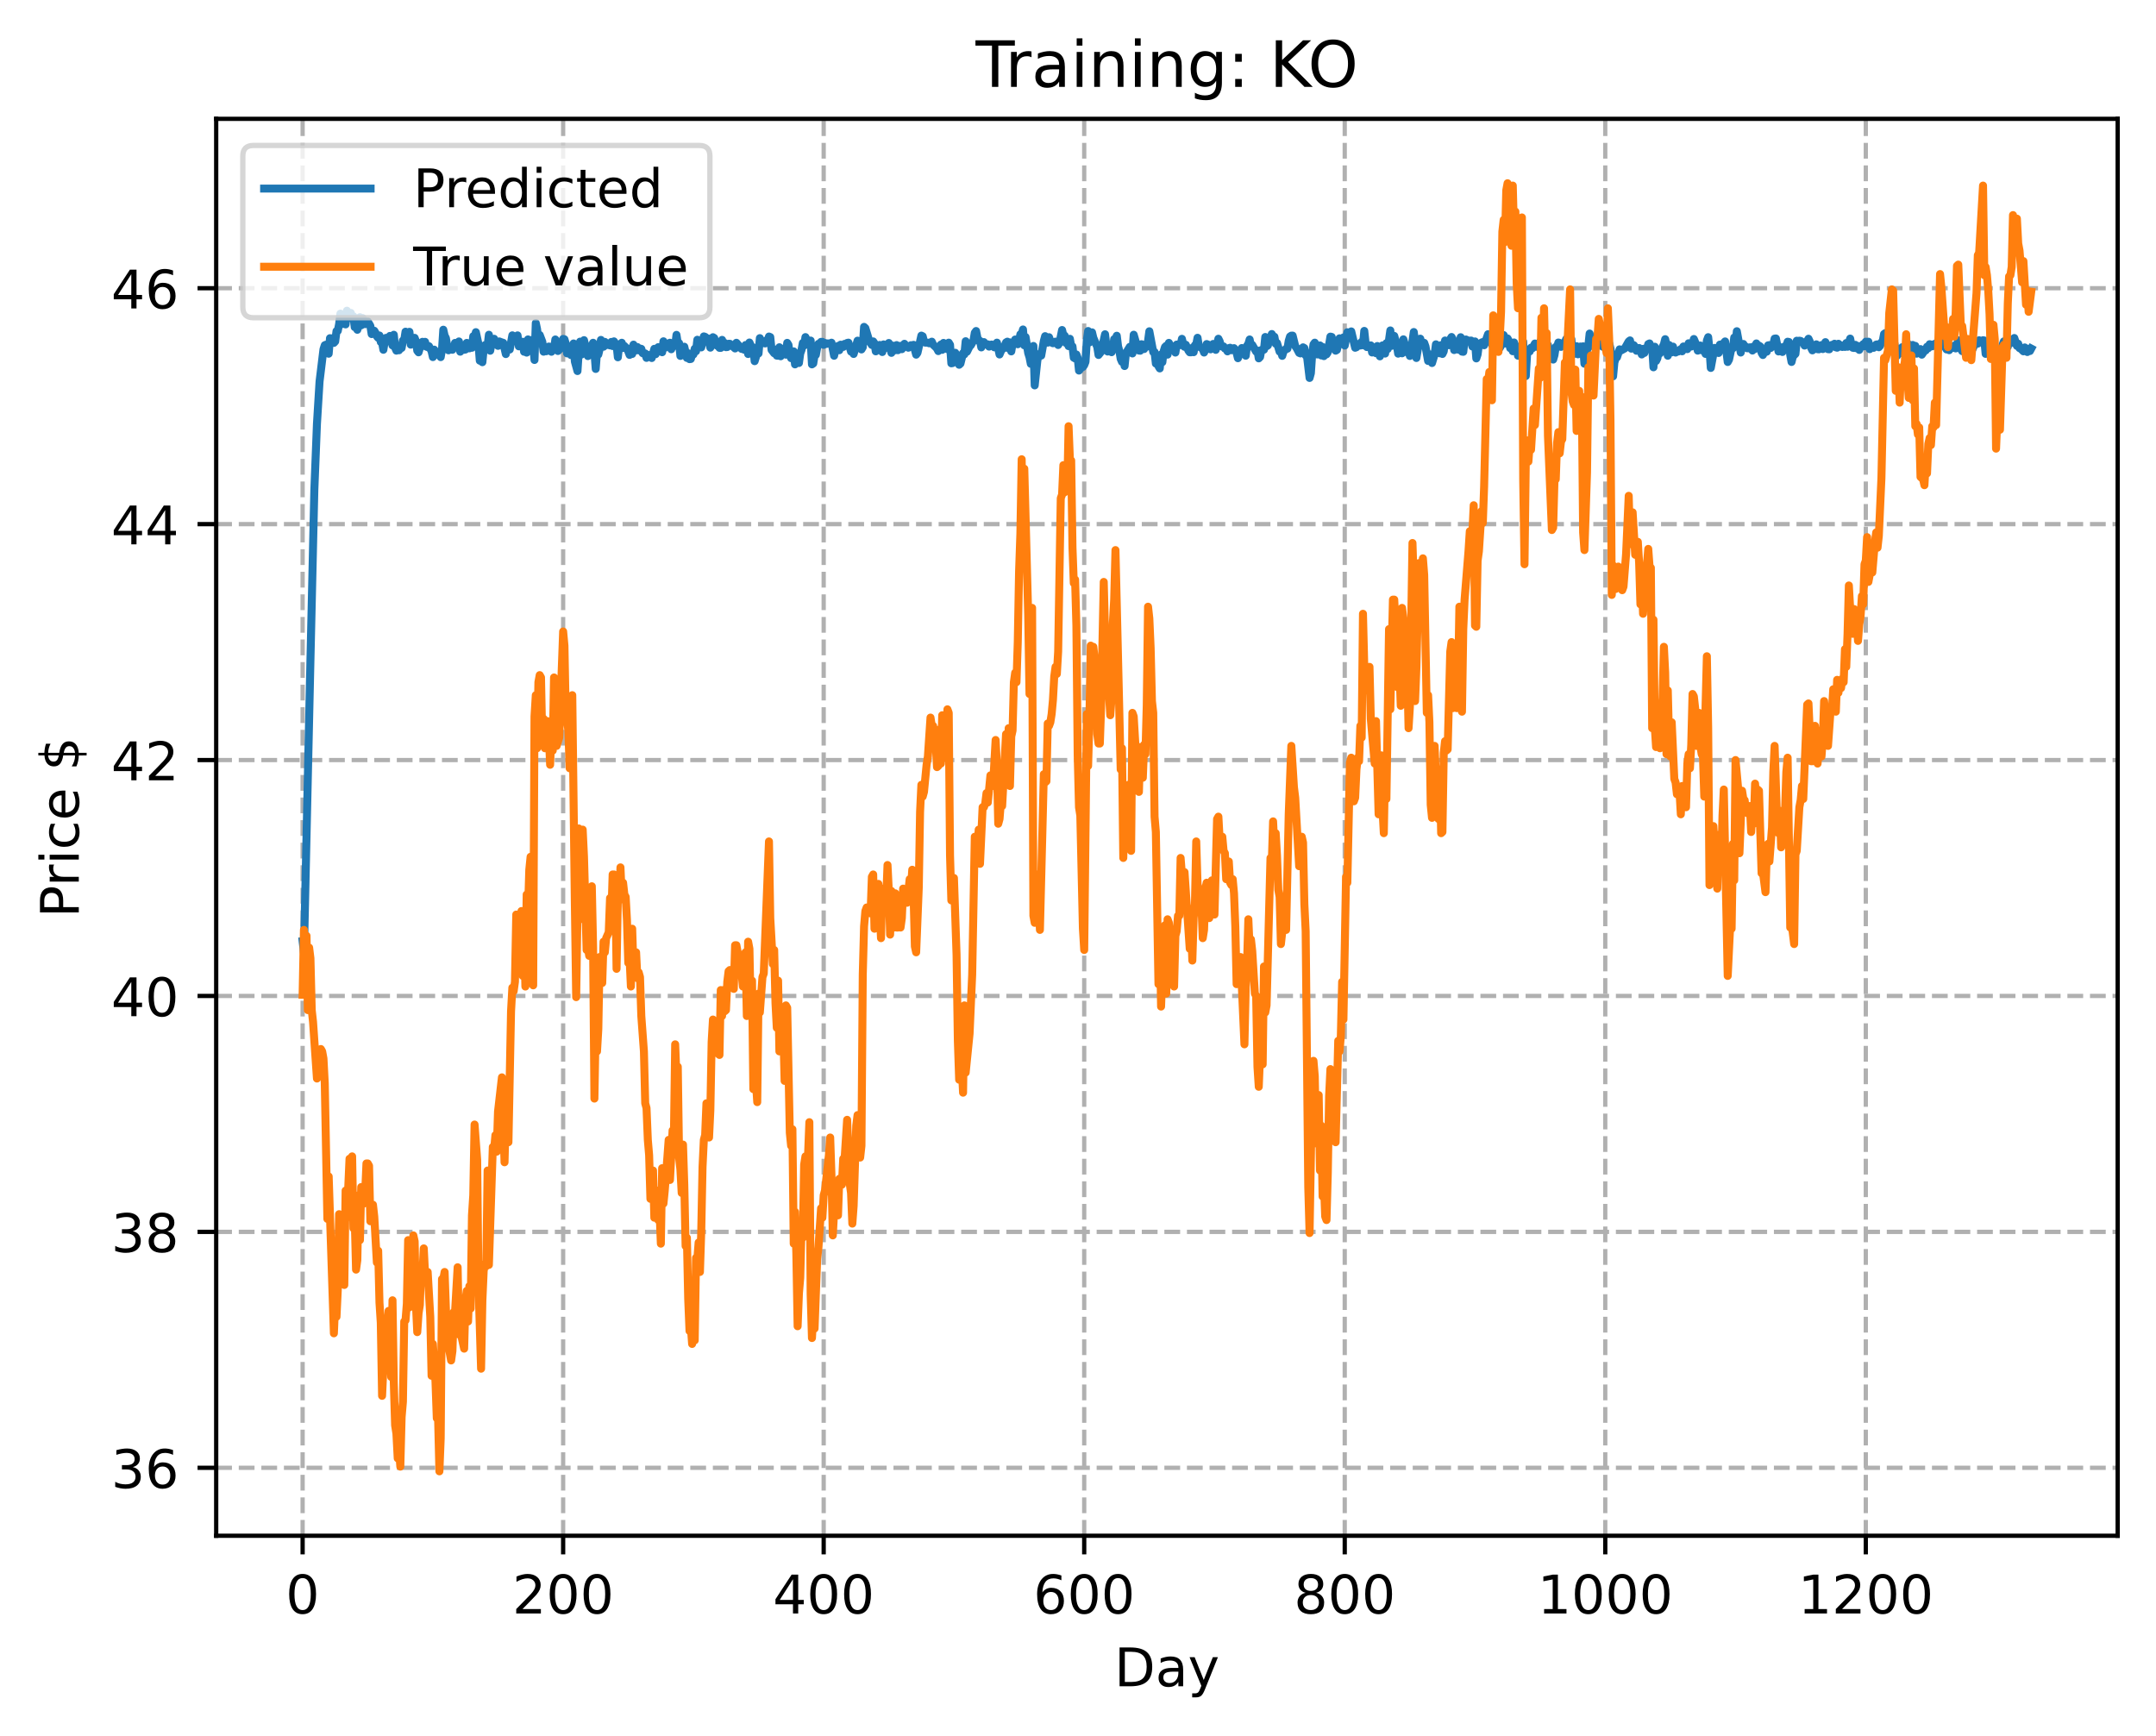 <?xml version="1.0" encoding="utf-8" standalone="no"?>
<!DOCTYPE svg PUBLIC "-//W3C//DTD SVG 1.1//EN"
  "http://www.w3.org/Graphics/SVG/1.1/DTD/svg11.dtd">
<!-- Created with matplotlib (https://matplotlib.org/) -->
<svg height="325.986pt" version="1.1" viewBox="0 0 404.923 325.986" width="404.923pt" xmlns="http://www.w3.org/2000/svg" xmlns:xlink="http://www.w3.org/1999/xlink">
 <defs>
  <style type="text/css">
*{stroke-linecap:butt;stroke-linejoin:round;}
  </style>
 </defs>
 <g id="figure_1">
  <g id="patch_1">
   <path d="M 0 325.986 
L 404.923 325.986 
L 404.923 0 
L 0 0 
z
" style="fill:#ffffff;"/>
  </g>
  <g id="axes_1">
   <g id="patch_2">
    <path d="M 40.603 288.43 
L 397.723 288.43 
L 397.723 22.318 
L 40.603 22.318 
z
" style="fill:#ffffff;"/>
   </g>
   <g id="matplotlib.axis_1">
    <g id="xtick_1">
     <g id="line2d_1">
      <path clip-path="url(#pcdd4ada92e)" d="M 56.836 288.43 
L 56.836 22.318 
" style="fill:none;stroke:#b0b0b0;stroke-dasharray:2.96,1.28;stroke-dashoffset:0;stroke-width:0.8;"/>
     </g>
     <g id="line2d_2">
      <defs>
       <path d="M 0 0 
L 0 3.5 
" id="m0fdc6d632f" style="stroke:#000000;stroke-width:0.8;"/>
      </defs>
      <g>
       <use style="stroke:#000000;stroke-width:0.8;" x="56.836" xlink:href="#m0fdc6d632f" y="288.43"/>
      </g>
     </g>
     <g id="text_1">
      <!-- 0 -->
      <defs>
       <path d="M 31.781 66.406 
Q 24.172 66.406 20.328 58.906 
Q 16.5 51.422 16.5 36.375 
Q 16.5 21.391 20.328 13.891 
Q 24.172 6.391 31.781 6.391 
Q 39.453 6.391 43.281 13.891 
Q 47.125 21.391 47.125 36.375 
Q 47.125 51.422 43.281 58.906 
Q 39.453 66.406 31.781 66.406 
z
M 31.781 74.219 
Q 44.047 74.219 50.516 64.516 
Q 56.984 54.828 56.984 36.375 
Q 56.984 17.969 50.516 8.266 
Q 44.047 -1.422 31.781 -1.422 
Q 19.531 -1.422 13.062 8.266 
Q 6.594 17.969 6.594 36.375 
Q 6.594 54.828 13.062 64.516 
Q 19.531 74.219 31.781 74.219 
z
" id="DejaVuSans-48"/>
      </defs>
      <g transform="translate(53.655 303.029)scale(0.1 -0.1)">
       <use xlink:href="#DejaVuSans-48"/>
      </g>
     </g>
    </g>
    <g id="xtick_2">
     <g id="line2d_3">
      <path clip-path="url(#pcdd4ada92e)" d="M 105.766 288.43 
L 105.766 22.318 
" style="fill:none;stroke:#b0b0b0;stroke-dasharray:2.96,1.28;stroke-dashoffset:0;stroke-width:0.8;"/>
     </g>
     <g id="line2d_4">
      <g>
       <use style="stroke:#000000;stroke-width:0.8;" x="105.766" xlink:href="#m0fdc6d632f" y="288.43"/>
      </g>
     </g>
     <g id="text_2">
      <!-- 200 -->
      <defs>
       <path d="M 19.188 8.297 
L 53.609 8.297 
L 53.609 0 
L 7.328 0 
L 7.328 8.297 
Q 12.938 14.109 22.625 23.891 
Q 32.328 33.688 34.812 36.531 
Q 39.547 41.844 41.422 45.531 
Q 43.312 49.219 43.312 52.781 
Q 43.312 58.594 39.234 62.25 
Q 35.156 65.922 28.609 65.922 
Q 23.969 65.922 18.812 64.312 
Q 13.672 62.703 7.812 59.422 
L 7.812 69.391 
Q 13.766 71.781 18.938 73 
Q 24.125 74.219 28.422 74.219 
Q 39.75 74.219 46.484 68.547 
Q 53.219 62.891 53.219 53.422 
Q 53.219 48.922 51.531 44.891 
Q 49.859 40.875 45.406 35.406 
Q 44.188 33.984 37.641 27.219 
Q 31.109 20.453 19.188 8.297 
z
" id="DejaVuSans-50"/>
      </defs>
      <g transform="translate(96.223 303.029)scale(0.1 -0.1)">
       <use xlink:href="#DejaVuSans-50"/>
       <use x="63.623" xlink:href="#DejaVuSans-48"/>
       <use x="127.246" xlink:href="#DejaVuSans-48"/>
      </g>
     </g>
    </g>
    <g id="xtick_3">
     <g id="line2d_5">
      <path clip-path="url(#pcdd4ada92e)" d="M 154.697 288.43 
L 154.697 22.318 
" style="fill:none;stroke:#b0b0b0;stroke-dasharray:2.96,1.28;stroke-dashoffset:0;stroke-width:0.8;"/>
     </g>
     <g id="line2d_6">
      <g>
       <use style="stroke:#000000;stroke-width:0.8;" x="154.697" xlink:href="#m0fdc6d632f" y="288.43"/>
      </g>
     </g>
     <g id="text_3">
      <!-- 400 -->
      <defs>
       <path d="M 37.797 64.312 
L 12.891 25.391 
L 37.797 25.391 
z
M 35.203 72.906 
L 47.609 72.906 
L 47.609 25.391 
L 58.016 25.391 
L 58.016 17.188 
L 47.609 17.188 
L 47.609 0 
L 37.797 0 
L 37.797 17.188 
L 4.891 17.188 
L 4.891 26.703 
z
" id="DejaVuSans-52"/>
      </defs>
      <g transform="translate(145.153 303.029)scale(0.1 -0.1)">
       <use xlink:href="#DejaVuSans-52"/>
       <use x="63.623" xlink:href="#DejaVuSans-48"/>
       <use x="127.246" xlink:href="#DejaVuSans-48"/>
      </g>
     </g>
    </g>
    <g id="xtick_4">
     <g id="line2d_7">
      <path clip-path="url(#pcdd4ada92e)" d="M 203.628 288.43 
L 203.628 22.318 
" style="fill:none;stroke:#b0b0b0;stroke-dasharray:2.96,1.28;stroke-dashoffset:0;stroke-width:0.8;"/>
     </g>
     <g id="line2d_8">
      <g>
       <use style="stroke:#000000;stroke-width:0.8;" x="203.628" xlink:href="#m0fdc6d632f" y="288.43"/>
      </g>
     </g>
     <g id="text_4">
      <!-- 600 -->
      <defs>
       <path d="M 33.016 40.375 
Q 26.375 40.375 22.484 35.828 
Q 18.609 31.297 18.609 23.391 
Q 18.609 15.531 22.484 10.953 
Q 26.375 6.391 33.016 6.391 
Q 39.656 6.391 43.531 10.953 
Q 47.406 15.531 47.406 23.391 
Q 47.406 31.297 43.531 35.828 
Q 39.656 40.375 33.016 40.375 
z
M 52.594 71.297 
L 52.594 62.312 
Q 48.875 64.062 45.094 64.984 
Q 41.312 65.922 37.594 65.922 
Q 27.828 65.922 22.672 59.328 
Q 17.531 52.734 16.797 39.406 
Q 19.672 43.656 24.016 45.922 
Q 28.375 48.188 33.594 48.188 
Q 44.578 48.188 50.953 41.516 
Q 57.328 34.859 57.328 23.391 
Q 57.328 12.156 50.688 5.359 
Q 44.047 -1.422 33.016 -1.422 
Q 20.359 -1.422 13.672 8.266 
Q 6.984 17.969 6.984 36.375 
Q 6.984 53.656 15.188 63.938 
Q 23.391 74.219 37.203 74.219 
Q 40.922 74.219 44.703 73.484 
Q 48.484 72.75 52.594 71.297 
z
" id="DejaVuSans-54"/>
      </defs>
      <g transform="translate(194.084 303.029)scale(0.1 -0.1)">
       <use xlink:href="#DejaVuSans-54"/>
       <use x="63.623" xlink:href="#DejaVuSans-48"/>
       <use x="127.246" xlink:href="#DejaVuSans-48"/>
      </g>
     </g>
    </g>
    <g id="xtick_5">
     <g id="line2d_9">
      <path clip-path="url(#pcdd4ada92e)" d="M 252.558 288.43 
L 252.558 22.318 
" style="fill:none;stroke:#b0b0b0;stroke-dasharray:2.96,1.28;stroke-dashoffset:0;stroke-width:0.8;"/>
     </g>
     <g id="line2d_10">
      <g>
       <use style="stroke:#000000;stroke-width:0.8;" x="252.558" xlink:href="#m0fdc6d632f" y="288.43"/>
      </g>
     </g>
     <g id="text_5">
      <!-- 800 -->
      <defs>
       <path d="M 31.781 34.625 
Q 24.75 34.625 20.719 30.859 
Q 16.703 27.094 16.703 20.516 
Q 16.703 13.922 20.719 10.156 
Q 24.75 6.391 31.781 6.391 
Q 38.812 6.391 42.859 10.172 
Q 46.922 13.969 46.922 20.516 
Q 46.922 27.094 42.891 30.859 
Q 38.875 34.625 31.781 34.625 
z
M 21.922 38.812 
Q 15.578 40.375 12.031 44.719 
Q 8.5 49.078 8.5 55.328 
Q 8.5 64.062 14.719 69.141 
Q 20.953 74.219 31.781 74.219 
Q 42.672 74.219 48.875 69.141 
Q 55.078 64.062 55.078 55.328 
Q 55.078 49.078 51.531 44.719 
Q 48 40.375 41.703 38.812 
Q 48.828 37.156 52.797 32.312 
Q 56.781 27.484 56.781 20.516 
Q 56.781 9.906 50.312 4.234 
Q 43.844 -1.422 31.781 -1.422 
Q 19.734 -1.422 13.25 4.234 
Q 6.781 9.906 6.781 20.516 
Q 6.781 27.484 10.781 32.312 
Q 14.797 37.156 21.922 38.812 
z
M 18.312 54.391 
Q 18.312 48.734 21.844 45.562 
Q 25.391 42.391 31.781 42.391 
Q 38.141 42.391 41.719 45.562 
Q 45.312 48.734 45.312 54.391 
Q 45.312 60.062 41.719 63.234 
Q 38.141 66.406 31.781 66.406 
Q 25.391 66.406 21.844 63.234 
Q 18.312 60.062 18.312 54.391 
z
" id="DejaVuSans-56"/>
      </defs>
      <g transform="translate(243.015 303.029)scale(0.1 -0.1)">
       <use xlink:href="#DejaVuSans-56"/>
       <use x="63.623" xlink:href="#DejaVuSans-48"/>
       <use x="127.246" xlink:href="#DejaVuSans-48"/>
      </g>
     </g>
    </g>
    <g id="xtick_6">
     <g id="line2d_11">
      <path clip-path="url(#pcdd4ada92e)" d="M 301.489 288.43 
L 301.489 22.318 
" style="fill:none;stroke:#b0b0b0;stroke-dasharray:2.96,1.28;stroke-dashoffset:0;stroke-width:0.8;"/>
     </g>
     <g id="line2d_12">
      <g>
       <use style="stroke:#000000;stroke-width:0.8;" x="301.489" xlink:href="#m0fdc6d632f" y="288.43"/>
      </g>
     </g>
     <g id="text_6">
      <!-- 1000 -->
      <defs>
       <path d="M 12.406 8.297 
L 28.516 8.297 
L 28.516 63.922 
L 10.984 60.406 
L 10.984 69.391 
L 28.422 72.906 
L 38.281 72.906 
L 38.281 8.297 
L 54.391 8.297 
L 54.391 0 
L 12.406 0 
z
" id="DejaVuSans-49"/>
      </defs>
      <g transform="translate(288.764 303.029)scale(0.1 -0.1)">
       <use xlink:href="#DejaVuSans-49"/>
       <use x="63.623" xlink:href="#DejaVuSans-48"/>
       <use x="127.246" xlink:href="#DejaVuSans-48"/>
       <use x="190.869" xlink:href="#DejaVuSans-48"/>
      </g>
     </g>
    </g>
    <g id="xtick_7">
     <g id="line2d_13">
      <path clip-path="url(#pcdd4ada92e)" d="M 350.419 288.43 
L 350.419 22.318 
" style="fill:none;stroke:#b0b0b0;stroke-dasharray:2.96,1.28;stroke-dashoffset:0;stroke-width:0.8;"/>
     </g>
     <g id="line2d_14">
      <g>
       <use style="stroke:#000000;stroke-width:0.8;" x="350.419" xlink:href="#m0fdc6d632f" y="288.43"/>
      </g>
     </g>
     <g id="text_7">
      <!-- 1200 -->
      <g transform="translate(337.694 303.029)scale(0.1 -0.1)">
       <use xlink:href="#DejaVuSans-49"/>
       <use x="63.623" xlink:href="#DejaVuSans-50"/>
       <use x="127.246" xlink:href="#DejaVuSans-48"/>
       <use x="190.869" xlink:href="#DejaVuSans-48"/>
      </g>
     </g>
    </g>
    <g id="text_8">
     <!-- Day -->
     <defs>
      <path d="M 19.672 64.797 
L 19.672 8.109 
L 31.594 8.109 
Q 46.688 8.109 53.688 14.938 
Q 60.688 21.781 60.688 36.531 
Q 60.688 51.172 53.688 57.984 
Q 46.688 64.797 31.594 64.797 
z
M 9.812 72.906 
L 30.078 72.906 
Q 51.266 72.906 61.172 64.094 
Q 71.094 55.281 71.094 36.531 
Q 71.094 17.672 61.125 8.828 
Q 51.172 0 30.078 0 
L 9.812 0 
z
" id="DejaVuSans-68"/>
      <path d="M 34.281 27.484 
Q 23.391 27.484 19.188 25 
Q 14.984 22.516 14.984 16.5 
Q 14.984 11.719 18.141 8.906 
Q 21.297 6.109 26.703 6.109 
Q 34.188 6.109 38.703 11.406 
Q 43.219 16.703 43.219 25.484 
L 43.219 27.484 
z
M 52.203 31.203 
L 52.203 0 
L 43.219 0 
L 43.219 8.297 
Q 40.141 3.328 35.547 0.953 
Q 30.953 -1.422 24.312 -1.422 
Q 15.922 -1.422 10.953 3.297 
Q 6 8.016 6 15.922 
Q 6 25.141 12.172 29.828 
Q 18.359 34.516 30.609 34.516 
L 43.219 34.516 
L 43.219 35.406 
Q 43.219 41.609 39.141 45 
Q 35.062 48.391 27.688 48.391 
Q 23 48.391 18.547 47.266 
Q 14.109 46.141 10.016 43.891 
L 10.016 52.203 
Q 14.938 54.109 19.578 55.047 
Q 24.219 56 28.609 56 
Q 40.484 56 46.344 49.844 
Q 52.203 43.703 52.203 31.203 
z
" id="DejaVuSans-97"/>
      <path d="M 32.172 -5.078 
Q 28.375 -14.844 24.75 -17.812 
Q 21.141 -20.797 15.094 -20.797 
L 7.906 -20.797 
L 7.906 -13.281 
L 13.188 -13.281 
Q 16.891 -13.281 18.938 -11.516 
Q 21 -9.766 23.484 -3.219 
L 25.094 0.875 
L 2.984 54.688 
L 12.5 54.688 
L 29.594 11.922 
L 46.688 54.688 
L 56.203 54.688 
z
" id="DejaVuSans-121"/>
     </defs>
     <g transform="translate(209.29 316.707)scale(0.1 -0.1)">
      <use xlink:href="#DejaVuSans-68"/>
      <use x="77.002" xlink:href="#DejaVuSans-97"/>
      <use x="138.281" xlink:href="#DejaVuSans-121"/>
     </g>
    </g>
   </g>
   <g id="matplotlib.axis_2">
    <g id="ytick_1">
     <g id="line2d_15">
      <path clip-path="url(#pcdd4ada92e)" d="M 40.603 275.67 
L 397.723 275.67 
" style="fill:none;stroke:#b0b0b0;stroke-dasharray:2.96,1.28;stroke-dashoffset:0;stroke-width:0.8;"/>
     </g>
     <g id="line2d_16">
      <defs>
       <path d="M 0 0 
L -3.5 0 
" id="m924d3cc6e9" style="stroke:#000000;stroke-width:0.8;"/>
      </defs>
      <g>
       <use style="stroke:#000000;stroke-width:0.8;" x="40.603" xlink:href="#m924d3cc6e9" y="275.67"/>
      </g>
     </g>
     <g id="text_9">
      <!-- 36 -->
      <defs>
       <path d="M 40.578 39.312 
Q 47.656 37.797 51.625 33 
Q 55.609 28.219 55.609 21.188 
Q 55.609 10.406 48.188 4.484 
Q 40.766 -1.422 27.094 -1.422 
Q 22.516 -1.422 17.656 -0.516 
Q 12.797 0.391 7.625 2.203 
L 7.625 11.719 
Q 11.719 9.328 16.594 8.109 
Q 21.484 6.891 26.812 6.891 
Q 36.078 6.891 40.938 10.547 
Q 45.797 14.203 45.797 21.188 
Q 45.797 27.641 41.281 31.266 
Q 36.766 34.906 28.719 34.906 
L 20.219 34.906 
L 20.219 43.016 
L 29.109 43.016 
Q 36.375 43.016 40.234 45.922 
Q 44.094 48.828 44.094 54.297 
Q 44.094 59.906 40.109 62.906 
Q 36.141 65.922 28.719 65.922 
Q 24.656 65.922 20.016 65.031 
Q 15.375 64.156 9.812 62.312 
L 9.812 71.094 
Q 15.438 72.656 20.344 73.438 
Q 25.25 74.219 29.594 74.219 
Q 40.828 74.219 47.359 69.109 
Q 53.906 64.016 53.906 55.328 
Q 53.906 49.266 50.438 45.094 
Q 46.969 40.922 40.578 39.312 
z
" id="DejaVuSans-51"/>
      </defs>
      <g transform="translate(20.878 279.469)scale(0.1 -0.1)">
       <use xlink:href="#DejaVuSans-51"/>
       <use x="63.623" xlink:href="#DejaVuSans-54"/>
      </g>
     </g>
    </g>
    <g id="ytick_2">
     <g id="line2d_17">
      <path clip-path="url(#pcdd4ada92e)" d="M 40.603 231.362 
L 397.723 231.362 
" style="fill:none;stroke:#b0b0b0;stroke-dasharray:2.96,1.28;stroke-dashoffset:0;stroke-width:0.8;"/>
     </g>
     <g id="line2d_18">
      <g>
       <use style="stroke:#000000;stroke-width:0.8;" x="40.603" xlink:href="#m924d3cc6e9" y="231.362"/>
      </g>
     </g>
     <g id="text_10">
      <!-- 38 -->
      <g transform="translate(20.878 235.161)scale(0.1 -0.1)">
       <use xlink:href="#DejaVuSans-51"/>
       <use x="63.623" xlink:href="#DejaVuSans-56"/>
      </g>
     </g>
    </g>
    <g id="ytick_3">
     <g id="line2d_19">
      <path clip-path="url(#pcdd4ada92e)" d="M 40.603 187.054 
L 397.723 187.054 
" style="fill:none;stroke:#b0b0b0;stroke-dasharray:2.96,1.28;stroke-dashoffset:0;stroke-width:0.8;"/>
     </g>
     <g id="line2d_20">
      <g>
       <use style="stroke:#000000;stroke-width:0.8;" x="40.603" xlink:href="#m924d3cc6e9" y="187.054"/>
      </g>
     </g>
     <g id="text_11">
      <!-- 40 -->
      <g transform="translate(20.878 190.853)scale(0.1 -0.1)">
       <use xlink:href="#DejaVuSans-52"/>
       <use x="63.623" xlink:href="#DejaVuSans-48"/>
      </g>
     </g>
    </g>
    <g id="ytick_4">
     <g id="line2d_21">
      <path clip-path="url(#pcdd4ada92e)" d="M 40.603 142.746 
L 397.723 142.746 
" style="fill:none;stroke:#b0b0b0;stroke-dasharray:2.96,1.28;stroke-dashoffset:0;stroke-width:0.8;"/>
     </g>
     <g id="line2d_22">
      <g>
       <use style="stroke:#000000;stroke-width:0.8;" x="40.603" xlink:href="#m924d3cc6e9" y="142.746"/>
      </g>
     </g>
     <g id="text_12">
      <!-- 42 -->
      <g transform="translate(20.878 146.546)scale(0.1 -0.1)">
       <use xlink:href="#DejaVuSans-52"/>
       <use x="63.623" xlink:href="#DejaVuSans-50"/>
      </g>
     </g>
    </g>
    <g id="ytick_5">
     <g id="line2d_23">
      <path clip-path="url(#pcdd4ada92e)" d="M 40.603 98.439 
L 397.723 98.439 
" style="fill:none;stroke:#b0b0b0;stroke-dasharray:2.96,1.28;stroke-dashoffset:0;stroke-width:0.8;"/>
     </g>
     <g id="line2d_24">
      <g>
       <use style="stroke:#000000;stroke-width:0.8;" x="40.603" xlink:href="#m924d3cc6e9" y="98.439"/>
      </g>
     </g>
     <g id="text_13">
      <!-- 44 -->
      <g transform="translate(20.878 102.238)scale(0.1 -0.1)">
       <use xlink:href="#DejaVuSans-52"/>
       <use x="63.623" xlink:href="#DejaVuSans-52"/>
      </g>
     </g>
    </g>
    <g id="ytick_6">
     <g id="line2d_25">
      <path clip-path="url(#pcdd4ada92e)" d="M 40.603 54.131 
L 397.723 54.131 
" style="fill:none;stroke:#b0b0b0;stroke-dasharray:2.96,1.28;stroke-dashoffset:0;stroke-width:0.8;"/>
     </g>
     <g id="line2d_26">
      <g>
       <use style="stroke:#000000;stroke-width:0.8;" x="40.603" xlink:href="#m924d3cc6e9" y="54.131"/>
      </g>
     </g>
     <g id="text_14">
      <!-- 46 -->
      <g transform="translate(20.878 57.93)scale(0.1 -0.1)">
       <use xlink:href="#DejaVuSans-52"/>
       <use x="63.623" xlink:href="#DejaVuSans-54"/>
      </g>
     </g>
    </g>
    <g id="text_15">
     <!-- Price $ -->
     <defs>
      <path d="M 19.672 64.797 
L 19.672 37.406 
L 32.078 37.406 
Q 38.969 37.406 42.719 40.969 
Q 46.484 44.531 46.484 51.125 
Q 46.484 57.672 42.719 61.234 
Q 38.969 64.797 32.078 64.797 
z
M 9.812 72.906 
L 32.078 72.906 
Q 44.344 72.906 50.609 67.359 
Q 56.891 61.812 56.891 51.125 
Q 56.891 40.328 50.609 34.812 
Q 44.344 29.297 32.078 29.297 
L 19.672 29.297 
L 19.672 0 
L 9.812 0 
z
" id="DejaVuSans-80"/>
      <path d="M 41.109 46.297 
Q 39.594 47.172 37.812 47.578 
Q 36.031 48 33.891 48 
Q 26.266 48 22.188 43.047 
Q 18.109 38.094 18.109 28.812 
L 18.109 0 
L 9.078 0 
L 9.078 54.688 
L 18.109 54.688 
L 18.109 46.188 
Q 20.953 51.172 25.484 53.578 
Q 30.031 56 36.531 56 
Q 37.453 56 38.578 55.875 
Q 39.703 55.766 41.062 55.516 
z
" id="DejaVuSans-114"/>
      <path d="M 9.422 54.688 
L 18.406 54.688 
L 18.406 0 
L 9.422 0 
z
M 9.422 75.984 
L 18.406 75.984 
L 18.406 64.594 
L 9.422 64.594 
z
" id="DejaVuSans-105"/>
      <path d="M 48.781 52.594 
L 48.781 44.188 
Q 44.969 46.297 41.141 47.344 
Q 37.312 48.391 33.406 48.391 
Q 24.656 48.391 19.812 42.844 
Q 14.984 37.312 14.984 27.297 
Q 14.984 17.281 19.812 11.734 
Q 24.656 6.203 33.406 6.203 
Q 37.312 6.203 41.141 7.25 
Q 44.969 8.297 48.781 10.406 
L 48.781 2.094 
Q 45.016 0.344 40.984 -0.531 
Q 36.969 -1.422 32.422 -1.422 
Q 20.062 -1.422 12.781 6.344 
Q 5.516 14.109 5.516 27.297 
Q 5.516 40.672 12.859 48.328 
Q 20.219 56 33.016 56 
Q 37.156 56 41.109 55.141 
Q 45.062 54.297 48.781 52.594 
z
" id="DejaVuSans-99"/>
      <path d="M 56.203 29.594 
L 56.203 25.203 
L 14.891 25.203 
Q 15.484 15.922 20.484 11.062 
Q 25.484 6.203 34.422 6.203 
Q 39.594 6.203 44.453 7.469 
Q 49.312 8.734 54.109 11.281 
L 54.109 2.781 
Q 49.266 0.734 44.188 -0.344 
Q 39.109 -1.422 33.891 -1.422 
Q 20.797 -1.422 13.156 6.188 
Q 5.516 13.812 5.516 26.812 
Q 5.516 40.234 12.766 48.109 
Q 20.016 56 32.328 56 
Q 43.359 56 49.781 48.891 
Q 56.203 41.797 56.203 29.594 
z
M 47.219 32.234 
Q 47.125 39.594 43.094 43.984 
Q 39.062 48.391 32.422 48.391 
Q 24.906 48.391 20.391 44.141 
Q 15.875 39.891 15.188 32.172 
z
" id="DejaVuSans-101"/>
      <path id="DejaVuSans-32"/>
      <path d="M 33.797 -14.703 
L 28.906 -14.703 
L 28.859 0 
Q 23.734 0.094 18.609 1.188 
Q 13.484 2.297 8.297 4.5 
L 8.297 13.281 
Q 13.281 10.156 18.375 8.562 
Q 23.484 6.984 28.906 6.938 
L 28.906 29.203 
Q 18.109 30.953 13.203 35.156 
Q 8.297 39.359 8.297 46.688 
Q 8.297 54.641 13.625 59.219 
Q 18.953 63.812 28.906 64.5 
L 28.906 75.984 
L 33.797 75.984 
L 33.797 64.656 
Q 38.328 64.453 42.578 63.688 
Q 46.828 62.938 50.875 61.625 
L 50.875 53.078 
Q 46.828 55.125 42.547 56.25 
Q 38.281 57.375 33.797 57.562 
L 33.797 36.719 
Q 44.875 35.016 50.094 30.609 
Q 55.328 26.219 55.328 18.609 
Q 55.328 10.359 49.781 5.594 
Q 44.234 0.828 33.797 0.094 
z
M 28.906 37.594 
L 28.906 57.625 
Q 23.25 56.984 20.266 54.391 
Q 17.281 51.812 17.281 47.516 
Q 17.281 43.312 20.031 40.969 
Q 22.797 38.625 28.906 37.594 
z
M 33.797 28.219 
L 33.797 7.078 
Q 39.984 7.906 43.141 10.594 
Q 46.297 13.281 46.297 17.672 
Q 46.297 21.969 43.281 24.5 
Q 40.281 27.047 33.797 28.219 
z
" id="DejaVuSans-36"/>
     </defs>
     <g transform="translate(14.798 172.342)rotate(-90)scale(0.1 -0.1)">
      <use xlink:href="#DejaVuSans-80"/>
      <use x="58.553" xlink:href="#DejaVuSans-114"/>
      <use x="99.666" xlink:href="#DejaVuSans-105"/>
      <use x="127.449" xlink:href="#DejaVuSans-99"/>
      <use x="182.43" xlink:href="#DejaVuSans-101"/>
      <use x="243.953" xlink:href="#DejaVuSans-32"/>
      <use x="275.74" xlink:href="#DejaVuSans-36"/>
     </g>
    </g>
   </g>
   <g id="line2d_27">
    <path clip-path="url(#pcdd4ada92e)" d="M 56.836 176.764 
L 57.081 178.923 
L 58.304 124.004 
L 59.038 91.995 
L 59.527 79.606 
L 60.016 71.645 
L 60.75 65.607 
L 60.995 64.838 
L 61.24 64.732 
L 61.729 66.432 
L 61.974 63.516 
L 62.218 63.948 
L 62.463 63.52 
L 62.708 64.396 
L 62.952 64.129 
L 63.197 62.184 
L 63.441 62.144 
L 63.686 60.889 
L 63.931 58.907 
L 64.175 60.235 
L 64.42 60.846 
L 64.665 60.273 
L 64.909 60.926 
L 65.154 58.356 
L 65.399 59.762 
L 65.888 58.775 
L 66.133 59.561 
L 66.377 59.419 
L 66.622 61.443 
L 66.867 60.741 
L 67.111 61.936 
L 67.356 61.207 
L 67.601 59.578 
L 67.845 61.097 
L 68.09 59.732 
L 68.579 60.883 
L 68.824 60.786 
L 69.069 60.373 
L 69.558 61.202 
L 69.802 62.744 
L 70.292 62.12 
L 70.536 62.526 
L 70.781 63.168 
L 71.026 63.457 
L 71.27 63.01 
L 71.515 64.244 
L 71.76 64.313 
L 72.004 65.691 
L 72.249 64.165 
L 72.494 63.456 
L 72.738 63.663 
L 73.228 63.092 
L 73.717 64.877 
L 73.962 62.873 
L 74.206 65.289 
L 74.451 65.856 
L 74.696 65.561 
L 74.94 65.784 
L 75.185 65.128 
L 75.429 65.36 
L 75.674 63.954 
L 75.919 63.863 
L 76.163 62.295 
L 76.408 63.097 
L 76.653 63.238 
L 76.897 62.318 
L 77.142 64.731 
L 77.631 64.341 
L 77.876 63.452 
L 78.121 64.11 
L 78.365 65.855 
L 78.61 66.171 
L 78.855 65.377 
L 79.099 65.11 
L 79.344 64.197 
L 79.589 64.69 
L 79.833 64.201 
L 80.078 65.113 
L 80.323 65.197 
L 80.567 65.021 
L 81.056 65.972 
L 81.301 67.065 
L 81.546 65.669 
L 82.28 66.647 
L 82.524 66.141 
L 82.769 67.071 
L 83.014 65.644 
L 83.258 61.925 
L 83.503 63.035 
L 83.748 63.504 
L 83.992 65.042 
L 84.237 65.79 
L 84.482 65.638 
L 84.971 65.689 
L 85.216 65.319 
L 85.46 64.402 
L 85.705 64.69 
L 86.194 64.127 
L 86.439 66.053 
L 86.684 65.734 
L 87.173 65.69 
L 87.417 65.648 
L 87.662 64.402 
L 87.907 64.488 
L 88.151 65.426 
L 88.396 64.527 
L 88.641 65.316 
L 88.885 63.139 
L 89.13 63.426 
L 89.375 62.386 
L 89.864 64.634 
L 90.109 67.739 
L 90.353 67.814 
L 90.598 68.026 
L 90.843 65.526 
L 91.087 64.814 
L 91.332 64.771 
L 91.577 64.961 
L 91.821 62.868 
L 92.066 65.872 
L 92.311 64.507 
L 92.555 63.902 
L 92.8 63.626 
L 93.044 64.214 
L 93.289 64.219 
L 93.534 64.956 
L 93.778 64.126 
L 94.268 64.314 
L 94.512 64.385 
L 95.002 66.5 
L 95.246 64.916 
L 95.491 65.6 
L 95.736 65.642 
L 96.225 62.98 
L 96.47 63.186 
L 96.714 63.929 
L 96.959 64.14 
L 97.204 62.988 
L 97.448 65.049 
L 97.693 64.466 
L 97.938 64.746 
L 98.182 64.184 
L 98.427 66.062 
L 98.672 64.739 
L 98.916 66.225 
L 99.161 63.747 
L 99.405 64.718 
L 99.65 63.872 
L 99.895 64.056 
L 100.139 64.714 
L 100.384 67.608 
L 100.629 60.679 
L 100.873 61.832 
L 101.118 64.073 
L 101.363 62.911 
L 101.852 64.188 
L 102.097 66.053 
L 102.341 65.217 
L 102.586 65.969 
L 102.831 65.332 
L 103.075 65.086 
L 103.32 65.469 
L 103.565 66.065 
L 103.809 65.022 
L 104.054 65.565 
L 104.299 63.758 
L 104.788 65.92 
L 105.277 65.399 
L 105.766 63.654 
L 106.011 63.721 
L 106.256 64.536 
L 106.5 66.37 
L 106.745 66.075 
L 106.99 66.083 
L 107.234 66.685 
L 107.724 64.507 
L 107.968 67.913 
L 108.458 69.688 
L 108.702 65.944 
L 108.947 64.163 
L 109.192 66.596 
L 109.436 65.653 
L 109.681 63.886 
L 110.415 66.878 
L 110.66 66.277 
L 110.904 66.154 
L 111.149 64.925 
L 111.393 64.375 
L 111.638 66.072 
L 111.883 69.289 
L 112.127 66.132 
L 112.372 66.591 
L 112.617 65.583 
L 112.861 63.84 
L 113.351 65.119 
L 113.595 64.206 
L 113.84 64.829 
L 114.085 64.624 
L 114.574 64.876 
L 114.819 64.221 
L 115.063 64.993 
L 115.308 64.113 
L 115.797 64.811 
L 116.042 67.104 
L 116.287 64.781 
L 116.531 65.109 
L 116.776 64.373 
L 117.02 65.362 
L 117.265 64.972 
L 117.51 65.363 
L 117.754 65.376 
L 118.244 66.657 
L 118.488 66.069 
L 118.733 66.481 
L 118.978 64.727 
L 119.222 65.894 
L 119.712 65.177 
L 119.956 65.804 
L 120.201 65.464 
L 120.446 65.517 
L 120.69 66.326 
L 120.935 66.44 
L 121.18 66.379 
L 121.424 67.214 
L 121.669 66.642 
L 121.914 66.939 
L 122.158 66.713 
L 122.403 67.241 
L 122.892 65.511 
L 123.137 66.522 
L 123.626 65.203 
L 123.871 65.908 
L 124.115 65.438 
L 124.36 66.154 
L 124.605 64.101 
L 124.849 65.345 
L 125.339 64.617 
L 125.828 64.369 
L 126.073 65.594 
L 126.317 64.777 
L 126.562 64.515 
L 126.807 64.956 
L 127.051 62.893 
L 127.296 64.479 
L 127.541 64.44 
L 127.785 66.848 
L 128.03 66.544 
L 128.275 66.712 
L 128.519 65.118 
L 129.008 67.221 
L 129.253 66.352 
L 129.498 67.453 
L 129.742 67.421 
L 129.987 66.595 
L 130.232 66.576 
L 130.476 65.492 
L 130.721 65.971 
L 130.966 63.81 
L 131.21 64.353 
L 131.455 64.229 
L 131.7 65.251 
L 132.189 63.18 
L 132.434 63.261 
L 132.678 63.797 
L 132.923 63.546 
L 133.168 64.135 
L 133.412 65.296 
L 133.657 64.651 
L 133.902 63.331 
L 134.146 63.484 
L 134.391 64.545 
L 134.636 64.904 
L 134.88 64.932 
L 135.125 65.331 
L 135.369 65.336 
L 135.614 63.835 
L 135.859 64.939 
L 136.103 64.408 
L 136.348 65.206 
L 136.593 65.179 
L 136.837 64.568 
L 137.082 64.571 
L 138.061 65.445 
L 138.305 64.379 
L 139.284 65.528 
L 139.529 65.442 
L 139.773 65.685 
L 140.018 64.801 
L 140.263 64.917 
L 140.507 66.49 
L 140.752 64.327 
L 140.996 64.862 
L 141.241 66.459 
L 141.486 65.253 
L 141.73 67.833 
L 142.22 66.247 
L 142.464 66.385 
L 142.709 63.506 
L 142.954 64.561 
L 143.198 64.234 
L 143.443 64.255 
L 143.688 64.502 
L 143.932 63.936 
L 144.177 63.93 
L 144.422 63.206 
L 144.666 63.306 
L 144.911 65.718 
L 145.4 66.347 
L 145.645 65.669 
L 145.89 66.789 
L 146.134 66.816 
L 146.379 65.218 
L 146.624 66.91 
L 146.868 65.851 
L 147.113 65.5 
L 147.357 65.549 
L 147.602 66.612 
L 147.847 64.393 
L 148.091 64.789 
L 148.336 66.71 
L 148.581 67.268 
L 148.825 66.906 
L 149.07 65.994 
L 149.315 68.433 
L 149.559 66.538 
L 149.804 67.137 
L 150.049 68.174 
L 150.293 66.393 
L 150.538 65.709 
L 150.783 64.407 
L 151.027 64.904 
L 151.272 63.311 
L 151.517 63.792 
L 151.761 64.597 
L 152.006 64.423 
L 152.251 63.964 
L 152.495 68.434 
L 152.74 68.263 
L 152.984 66.775 
L 153.229 66.652 
L 153.474 65.298 
L 153.718 64.571 
L 153.963 64.519 
L 154.208 64.206 
L 154.452 64.206 
L 154.697 64.769 
L 154.942 64.408 
L 155.186 64.602 
L 155.431 64.494 
L 155.92 64.513 
L 156.165 64.362 
L 156.654 66.815 
L 156.899 65.74 
L 157.388 64.974 
L 157.633 65.777 
L 157.878 64.738 
L 158.367 65.16 
L 158.612 64.592 
L 158.856 64.857 
L 159.101 64.41 
L 159.345 64.353 
L 159.835 66.04 
L 160.079 66.002 
L 160.324 66.481 
L 161.058 63.983 
L 161.303 64.149 
L 161.792 65.631 
L 162.037 65.227 
L 162.281 61.393 
L 162.526 61.621 
L 163.26 64.037 
L 163.749 64.79 
L 163.994 64.118 
L 164.239 64.474 
L 164.483 65.986 
L 164.728 65.119 
L 164.972 65.241 
L 165.217 64.78 
L 165.706 66.116 
L 165.951 64.682 
L 166.196 65.404 
L 166.44 64.939 
L 166.685 65.194 
L 166.93 64.417 
L 167.419 66.272 
L 167.664 64.911 
L 167.908 65.56 
L 168.153 65.78 
L 168.398 64.813 
L 168.642 65.772 
L 168.887 65.561 
L 169.132 64.954 
L 169.376 65.581 
L 169.621 65.227 
L 169.866 64.569 
L 170.11 64.94 
L 170.355 64.968 
L 170.6 65.308 
L 171.089 64.831 
L 171.333 65.189 
L 171.578 64.764 
L 172.067 66.609 
L 172.312 66.274 
L 173.046 63.032 
L 173.291 63.157 
L 173.535 64.094 
L 173.78 64.351 
L 174.269 64.359 
L 174.514 64.473 
L 175.003 64.17 
L 175.248 64.727 
L 175.737 65.187 
L 175.982 65.459 
L 176.227 65.94 
L 176.471 65.681 
L 176.716 64.713 
L 176.96 65.702 
L 177.205 64.403 
L 177.45 65.484 
L 177.694 65.313 
L 177.939 65.58 
L 178.184 64.355 
L 178.428 64.762 
L 178.673 68.235 
L 178.918 68.187 
L 179.162 66.812 
L 179.407 66.254 
L 179.896 67.139 
L 180.141 68.507 
L 180.386 68.282 
L 180.875 66.319 
L 181.12 66.558 
L 181.364 64.087 
L 181.609 66.059 
L 182.098 65.069 
L 182.343 64.832 
L 182.832 63.947 
L 183.077 62.499 
L 183.321 62.169 
L 183.566 63.417 
L 183.811 64.029 
L 184.055 64.02 
L 184.3 65.248 
L 184.545 64.453 
L 184.789 64.251 
L 185.034 64.594 
L 185.279 64.731 
L 185.523 64.672 
L 185.768 65.098 
L 186.013 64.77 
L 186.257 64.708 
L 186.747 65.232 
L 187.236 64.353 
L 187.725 66.577 
L 188.215 65.414 
L 188.459 65.454 
L 188.948 64.313 
L 189.193 64.168 
L 189.438 65.419 
L 189.682 64.302 
L 189.927 65.997 
L 190.172 64.56 
L 190.416 64.707 
L 190.661 63.765 
L 190.906 64.058 
L 191.15 64.655 
L 191.395 63.926 
L 191.64 62.781 
L 191.884 62.754 
L 192.129 61.879 
L 192.374 64.858 
L 192.618 63.301 
L 193.108 66.305 
L 193.352 67.084 
L 193.597 68.334 
L 194.086 64.976 
L 194.331 72.382 
L 194.82 67.792 
L 195.065 66.522 
L 195.309 66.814 
L 195.554 66.786 
L 196.043 64.033 
L 196.288 63.133 
L 196.533 64.005 
L 196.777 64.351 
L 197.022 63.331 
L 197.267 64.049 
L 197.511 64.344 
L 197.756 64.462 
L 198.001 64.411 
L 198.245 64.161 
L 198.49 64.319 
L 198.735 64.794 
L 198.979 64.431 
L 199.469 61.982 
L 199.713 62.985 
L 199.958 63.034 
L 200.203 64.418 
L 200.447 64.253 
L 200.692 65.006 
L 200.936 63.629 
L 201.181 64.978 
L 201.426 65.062 
L 201.67 67.183 
L 201.915 67.323 
L 202.16 66.579 
L 202.404 67.237 
L 202.649 69.597 
L 202.894 69.282 
L 203.138 68.154 
L 203.383 68.917 
L 203.628 68.57 
L 203.872 67.948 
L 204.117 63.918 
L 204.362 62.167 
L 204.606 64.315 
L 205.096 62.421 
L 205.34 63.448 
L 206.074 65.139 
L 206.319 66.668 
L 206.808 66.05 
L 207.542 62.778 
L 207.787 64.892 
L 208.031 66.022 
L 208.276 65.801 
L 208.521 65.846 
L 208.765 66.147 
L 209.01 65.437 
L 209.255 63.698 
L 209.499 63.698 
L 209.744 63.056 
L 209.989 65.069 
L 210.233 65.931 
L 210.478 67.397 
L 210.723 67.963 
L 210.967 66.574 
L 211.212 68.748 
L 211.457 66.344 
L 212.191 65.143 
L 212.435 66.1 
L 212.68 66.383 
L 212.924 62.864 
L 213.658 65.389 
L 213.903 65.841 
L 214.148 65.87 
L 214.392 64.646 
L 214.637 65.258 
L 214.882 65.554 
L 215.126 64.694 
L 215.371 65.124 
L 215.616 64.04 
L 215.86 62.219 
L 216.594 66.122 
L 216.839 66.105 
L 217.084 68.285 
L 217.328 67.577 
L 217.573 68.784 
L 217.818 69.195 
L 218.062 66.581 
L 218.307 68.016 
L 218.551 65.971 
L 218.796 65.181 
L 219.041 64.943 
L 219.285 66.606 
L 219.53 64.394 
L 220.019 65.335 
L 220.264 65.347 
L 220.509 65.596 
L 220.753 66.217 
L 220.998 64.719 
L 221.243 64.83 
L 221.487 64.598 
L 221.732 64.818 
L 221.977 63.636 
L 222.221 64.634 
L 222.466 65.135 
L 222.711 64.747 
L 223.2 65.835 
L 223.445 66.166 
L 223.689 66.168 
L 223.934 65.33 
L 224.179 66.146 
L 224.423 64.842 
L 224.668 64.691 
L 224.912 63.438 
L 225.157 65.034 
L 225.891 65.535 
L 226.136 66.212 
L 226.38 65.692 
L 226.625 64.621 
L 226.87 64.715 
L 227.114 65.447 
L 227.359 65.611 
L 227.604 65.392 
L 227.848 64.599 
L 228.093 64.941 
L 228.338 65.709 
L 228.827 63.619 
L 229.072 64.113 
L 229.316 65.011 
L 229.561 65.108 
L 229.806 65.066 
L 230.05 65.467 
L 230.295 65.446 
L 230.539 65.993 
L 230.784 65.384 
L 231.029 65.309 
L 231.273 65.777 
L 231.763 65.387 
L 232.007 65.675 
L 232.252 66.288 
L 232.497 67.275 
L 232.986 65.953 
L 233.231 65.365 
L 233.475 65.952 
L 233.72 66.071 
L 233.965 66.81 
L 234.209 64.941 
L 234.454 64.577 
L 234.699 63.755 
L 234.943 64.929 
L 235.188 64.78 
L 235.922 66.046 
L 236.167 65.841 
L 236.411 67.304 
L 236.656 67.045 
L 236.9 65.736 
L 237.145 65.632 
L 237.39 65.675 
L 237.634 63.289 
L 237.879 65.036 
L 238.124 64.872 
L 238.368 63.751 
L 238.613 63.549 
L 238.858 62.734 
L 239.102 63.687 
L 239.347 63.24 
L 239.592 64.561 
L 239.836 64.421 
L 240.326 66.04 
L 240.57 65.945 
L 240.815 66.836 
L 241.06 66.02 
L 241.549 65.489 
L 241.794 65.491 
L 242.038 64 
L 242.283 63.204 
L 242.527 63.04 
L 242.772 63.033 
L 243.261 65.012 
L 243.506 65.351 
L 243.995 66.276 
L 244.24 66.377 
L 244.485 65.601 
L 244.729 65.234 
L 244.974 65.373 
L 245.219 66.744 
L 245.463 66.841 
L 245.953 70.983 
L 246.197 70.094 
L 246.442 66.494 
L 246.687 64.69 
L 246.931 64.355 
L 247.176 64.953 
L 247.421 66.572 
L 247.91 64.876 
L 248.155 66.757 
L 248.399 65.156 
L 248.644 66.884 
L 248.888 65.951 
L 249.133 66.549 
L 249.378 66.174 
L 249.867 63.222 
L 250.112 63.279 
L 250.356 64.988 
L 250.601 64.469 
L 250.846 65.863 
L 251.09 65.717 
L 251.58 63.54 
L 251.824 64.358 
L 252.069 64.274 
L 252.314 63.377 
L 252.558 64.895 
L 253.048 62.399 
L 253.292 63.487 
L 253.537 62.539 
L 253.782 62.244 
L 254.515 65.315 
L 254.76 65.214 
L 255.005 64.617 
L 255.249 64.587 
L 255.494 64.894 
L 255.739 64.2 
L 255.983 64.848 
L 256.228 62.149 
L 256.473 64.449 
L 256.717 65.185 
L 256.962 65.17 
L 257.207 64.898 
L 257.451 64.868 
L 257.696 66.201 
L 258.185 66.093 
L 258.43 66.338 
L 258.675 64.988 
L 259.164 66.928 
L 259.653 64.871 
L 259.898 66.251 
L 260.143 66.407 
L 260.387 64.455 
L 260.632 65.549 
L 261.121 62.061 
L 261.366 64.956 
L 261.61 63.528 
L 261.855 63.088 
L 262.344 64.839 
L 262.589 66.422 
L 262.834 65.282 
L 263.078 65.657 
L 263.323 66.356 
L 263.568 63.731 
L 264.302 66.191 
L 264.546 65.596 
L 264.791 66.856 
L 265.036 65.792 
L 265.525 62.357 
L 265.77 64.251 
L 266.014 67.235 
L 266.503 64.291 
L 266.748 63.608 
L 266.993 64.491 
L 267.237 64.847 
L 267.482 64.391 
L 267.727 65.08 
L 268.216 67.791 
L 268.461 66.53 
L 268.705 66.785 
L 268.95 68.178 
L 269.439 66.556 
L 269.684 64.668 
L 269.929 65.608 
L 270.173 65.346 
L 270.418 66.356 
L 270.663 64.818 
L 270.907 66.478 
L 271.152 65.979 
L 271.397 63.953 
L 271.641 64.148 
L 271.886 64.693 
L 272.131 64.835 
L 272.375 63.685 
L 272.62 63.291 
L 272.864 63.719 
L 273.109 65.744 
L 273.354 64.785 
L 273.598 65.518 
L 273.843 65.662 
L 274.088 64.966 
L 274.332 63.334 
L 274.577 66.04 
L 274.822 66.076 
L 275.066 63.945 
L 275.311 63.761 
L 275.8 64.003 
L 276.29 63.96 
L 276.534 65.079 
L 277.024 64.125 
L 277.268 67.314 
L 277.513 66.568 
L 277.758 64.675 
L 278.002 64.695 
L 278.247 64.337 
L 278.491 64.236 
L 278.736 64.843 
L 279.47 62.766 
L 279.715 63.666 
L 279.959 63.928 
L 280.449 65.286 
L 280.693 63.332 
L 280.938 64.486 
L 281.183 64.509 
L 281.427 65.236 
L 281.672 65.346 
L 282.161 64.505 
L 282.406 62.931 
L 282.651 63.45 
L 282.895 64.531 
L 283.14 63.566 
L 283.385 64.004 
L 283.629 65.388 
L 283.874 64.831 
L 284.118 65.967 
L 284.363 64.32 
L 284.608 65.853 
L 284.852 65.028 
L 285.097 66.808 
L 285.342 66.813 
L 285.586 65.575 
L 285.831 65.172 
L 286.076 64.156 
L 286.32 70.728 
L 286.565 70.627 
L 286.81 66.483 
L 287.054 65.729 
L 287.299 66.007 
L 287.544 65.298 
L 287.788 65.421 
L 288.278 64.519 
L 288.522 65.135 
L 288.767 64.768 
L 289.012 64.724 
L 289.256 64.192 
L 289.501 64.769 
L 289.746 63.534 
L 289.99 64.922 
L 290.235 63.989 
L 290.479 65.756 
L 290.724 64.812 
L 290.969 67.397 
L 291.213 67.353 
L 291.458 67.126 
L 291.703 67.532 
L 291.947 66.699 
L 292.192 65.15 
L 292.437 65.174 
L 292.681 64.329 
L 292.926 64.399 
L 293.171 65.155 
L 293.415 64.897 
L 293.66 64.979 
L 294.149 63.68 
L 294.394 64.338 
L 294.639 64.001 
L 295.128 63.714 
L 295.373 66.616 
L 295.862 66.098 
L 296.106 65.02 
L 296.351 66.543 
L 296.596 65.543 
L 296.84 65.08 
L 297.085 65.876 
L 297.33 65.042 
L 297.574 68.309 
L 297.819 67.596 
L 298.064 65.781 
L 298.308 64.942 
L 298.553 62.643 
L 298.798 64.083 
L 299.042 63.566 
L 299.532 65.277 
L 299.776 64.486 
L 300.021 64.263 
L 300.266 64.566 
L 300.51 64.354 
L 301 65.111 
L 301.489 65.205 
L 301.734 65.555 
L 301.978 65.615 
L 302.223 64.472 
L 302.467 65.467 
L 302.712 67.255 
L 302.957 70.678 
L 303.201 68.072 
L 303.446 67.303 
L 303.691 67.103 
L 304.18 65.613 
L 304.425 65.836 
L 305.159 65.43 
L 305.893 64.122 
L 306.137 63.933 
L 306.382 65.481 
L 306.627 64.744 
L 306.871 64.846 
L 307.361 65.879 
L 307.605 65.375 
L 307.85 65.358 
L 308.094 65.813 
L 308.339 66.574 
L 308.584 65.524 
L 308.828 66.291 
L 309.073 65.398 
L 309.318 65.595 
L 309.562 64.626 
L 309.807 64.502 
L 310.052 65.149 
L 310.296 65.193 
L 310.541 68.984 
L 310.786 65.12 
L 311.03 67.802 
L 311.275 67.307 
L 311.52 65.972 
L 311.764 66.363 
L 312.009 66.068 
L 312.254 65.147 
L 312.498 64.68 
L 312.743 63.703 
L 312.988 64.818 
L 313.232 66.814 
L 313.477 64.79 
L 313.722 66.223 
L 313.966 66.176 
L 314.211 65.097 
L 314.455 65.969 
L 314.7 66.215 
L 314.945 65.979 
L 315.189 66.023 
L 315.679 65.564 
L 315.923 65.977 
L 316.168 65.071 
L 316.902 65.573 
L 317.147 64.467 
L 317.391 64.539 
L 317.636 65.087 
L 317.881 64.589 
L 318.125 63.672 
L 318.615 64.846 
L 318.859 65.855 
L 319.349 64.892 
L 319.593 65.789 
L 320.082 65.673 
L 320.327 66.473 
L 320.572 63.966 
L 320.816 63.323 
L 321.061 65.602 
L 321.306 69.104 
L 321.795 66.461 
L 322.04 65.342 
L 322.284 65.803 
L 322.529 65.965 
L 322.774 66.296 
L 323.018 64.721 
L 323.263 64.906 
L 323.508 65.674 
L 323.752 64.401 
L 323.997 64.126 
L 324.486 67.987 
L 324.731 67.543 
L 325.22 65.278 
L 325.465 65.405 
L 325.71 63.389 
L 325.954 64.877 
L 326.199 62.207 
L 326.933 66.211 
L 327.177 64.951 
L 327.422 64.602 
L 327.667 65.013 
L 327.911 65.109 
L 328.156 65.411 
L 328.401 65.416 
L 328.645 65.236 
L 328.89 65.225 
L 329.135 65.836 
L 329.379 65.06 
L 329.624 65.534 
L 329.869 64.502 
L 330.113 65.186 
L 330.358 64.911 
L 330.603 65.067 
L 330.847 66.275 
L 331.092 66.676 
L 331.337 66.183 
L 331.826 66.048 
L 332.07 64.858 
L 332.315 64.82 
L 332.56 65.352 
L 332.804 64.811 
L 333.049 64.678 
L 333.294 63.598 
L 333.538 63.57 
L 334.028 66.009 
L 334.272 65.949 
L 334.517 65.227 
L 334.762 66.105 
L 335.251 65.004 
L 335.496 65.036 
L 335.74 64.179 
L 335.985 64.227 
L 336.23 66.665 
L 336.474 67.981 
L 336.719 66.956 
L 337.208 66.451 
L 337.453 63.992 
L 337.698 64.365 
L 337.942 63.989 
L 338.187 64.031 
L 338.431 64.269 
L 338.676 64.268 
L 338.921 64.902 
L 339.165 64.226 
L 339.41 64.054 
L 339.655 63.617 
L 339.899 64.142 
L 340.144 65.318 
L 340.389 65.804 
L 340.878 65.422 
L 341.123 64.67 
L 341.367 65.587 
L 341.612 65.61 
L 342.101 64.812 
L 342.346 65.558 
L 342.835 64.258 
L 343.325 65.581 
L 343.569 65.601 
L 343.814 64.955 
L 344.058 64.774 
L 344.303 64.955 
L 344.548 64.558 
L 344.792 65.235 
L 345.037 65.304 
L 345.282 64.563 
L 345.526 65.112 
L 345.771 64.867 
L 346.016 65.17 
L 346.26 64.974 
L 346.505 65.158 
L 346.75 64.426 
L 346.994 65.127 
L 347.484 63.592 
L 347.728 64.83 
L 347.973 65.315 
L 348.218 65.357 
L 348.462 64.767 
L 348.707 65.41 
L 348.952 64.984 
L 349.196 65.719 
L 349.441 65.164 
L 349.686 65.025 
L 349.93 64.638 
L 350.175 65.037 
L 350.419 64.173 
L 350.664 64.473 
L 350.909 64.175 
L 351.153 65.578 
L 351.643 65.024 
L 351.887 65.327 
L 352.377 64.713 
L 352.621 64.676 
L 352.866 65.219 
L 353.111 64.946 
L 353.355 64.305 
L 353.6 64.064 
L 353.845 62.734 
L 354.089 62.564 
L 354.334 63.493 
L 354.823 64.288 
L 355.068 63.756 
L 355.802 64.551 
L 356.046 66.074 
L 356.291 66.822 
L 356.536 65.788 
L 356.78 65.626 
L 357.025 66.315 
L 357.27 65.201 
L 357.514 65.384 
L 358.004 64.998 
L 358.248 64.456 
L 358.493 65.788 
L 358.738 65.977 
L 359.227 64.787 
L 359.472 65.976 
L 359.716 64.959 
L 359.961 66.43 
L 360.206 65.933 
L 360.45 65.977 
L 360.695 65.565 
L 360.94 66.613 
L 361.429 65.896 
L 361.674 65.815 
L 361.918 65.129 
L 362.163 65.394 
L 362.407 64.647 
L 362.652 64.725 
L 362.897 65.048 
L 363.141 64.672 
L 363.386 64.904 
L 363.631 64.442 
L 363.875 65.241 
L 364.365 63.197 
L 364.609 62.862 
L 365.099 64.818 
L 365.588 65.632 
L 365.833 65.301 
L 366.077 65.769 
L 366.322 65.207 
L 366.567 65.352 
L 366.811 65.339 
L 367.056 64.905 
L 367.301 65.44 
L 367.79 63.911 
L 368.034 64.339 
L 368.279 65.547 
L 368.524 65.946 
L 368.768 65.7 
L 369.502 65.953 
L 369.747 65.278 
L 369.992 65.694 
L 370.236 65.444 
L 370.481 65.55 
L 370.97 64.477 
L 371.215 64.357 
L 371.46 64.537 
L 371.704 63.902 
L 371.949 64.312 
L 372.194 64.015 
L 372.438 63.898 
L 372.683 63.946 
L 372.928 66.463 
L 373.172 65.813 
L 373.662 66.026 
L 373.906 66.313 
L 374.151 66.996 
L 374.64 65.337 
L 374.885 65.64 
L 375.129 68.045 
L 375.374 66.3 
L 375.619 65.75 
L 375.863 66.149 
L 376.108 64.762 
L 376.353 64.113 
L 377.087 65.133 
L 377.331 63.928 
L 377.576 63.778 
L 377.821 64.229 
L 378.065 64.368 
L 378.31 63.483 
L 378.799 64.966 
L 379.044 64.55 
L 379.289 65.385 
L 379.533 65.491 
L 380.022 65.981 
L 380.267 65.254 
L 380.756 66.114 
L 381.001 65.494 
L 381.246 65.926 
L 381.49 65.466 
L 381.49 65.466 
" style="fill:none;stroke:#1f77b4;stroke-linecap:square;stroke-width:1.5;"/>
   </g>
   <g id="line2d_28">
    <path clip-path="url(#pcdd4ada92e)" d="M 56.836 186.833 
L 57.081 174.648 
L 57.325 178.193 
L 57.57 175.756 
L 57.814 189.713 
L 58.059 177.971 
L 58.304 179.965 
L 58.548 189.713 
L 58.793 191.928 
L 59.527 202.562 
L 59.772 200.79 
L 60.016 201.454 
L 60.261 197.023 
L 60.506 197.466 
L 60.75 198.796 
L 60.995 203.448 
L 61.484 228.925 
L 61.729 220.95 
L 62.708 250.414 
L 62.952 244.654 
L 63.197 247.313 
L 63.441 242.217 
L 63.686 228.039 
L 64.175 238.894 
L 64.42 236.457 
L 64.665 241.331 
L 64.909 223.608 
L 65.154 228.703 
L 65.643 217.626 
L 65.888 219.842 
L 66.133 217.183 
L 66.377 230.697 
L 66.622 228.703 
L 66.867 238.451 
L 67.111 236.679 
L 67.356 224.494 
L 67.601 232.913 
L 67.845 222.943 
L 68.09 223.83 
L 68.335 226.045 
L 68.579 224.051 
L 68.824 218.513 
L 69.069 218.513 
L 69.313 218.956 
L 69.558 229.368 
L 69.802 228.925 
L 70.047 226.266 
L 70.292 228.482 
L 70.781 237.122 
L 71.026 234.906 
L 71.27 244.654 
L 71.515 248.42 
L 71.76 262.156 
L 72.249 251.522 
L 72.494 252.63 
L 72.983 246.205 
L 73.472 258.611 
L 73.717 244.211 
L 73.962 259.719 
L 74.206 267.694 
L 74.451 269.245 
L 74.696 273.897 
L 74.94 272.125 
L 75.185 275.448 
L 75.429 266.143 
L 75.674 263.263 
L 75.919 248.199 
L 76.163 247.977 
L 76.408 244.876 
L 76.653 232.913 
L 76.897 245.54 
L 77.142 244.211 
L 77.387 241.11 
L 77.631 232.026 
L 77.876 233.134 
L 78.121 245.097 
L 78.365 250.193 
L 78.61 246.648 
L 78.855 245.097 
L 79.099 237.786 
L 79.344 239.337 
L 79.589 234.463 
L 79.833 239.337 
L 80.078 240.223 
L 80.323 238.894 
L 80.812 247.313 
L 81.056 258.39 
L 81.301 252.408 
L 81.79 259.497 
L 82.035 266.365 
L 82.28 266.365 
L 82.524 276.334 
L 82.769 270.131 
L 83.014 240.223 
L 83.258 240.223 
L 83.503 238.894 
L 83.992 252.63 
L 84.237 252.851 
L 84.726 255.51 
L 84.971 253.737 
L 85.216 246.426 
L 85.46 246.426 
L 85.95 238.008 
L 86.194 250.636 
L 86.439 250.636 
L 86.684 251.079 
L 87.173 253.294 
L 87.417 244.211 
L 87.662 242.439 
L 87.907 248.199 
L 88.151 241.553 
L 88.396 245.762 
L 88.641 228.26 
L 88.885 224.494 
L 89.13 211.202 
L 89.619 217.848 
L 89.864 241.11 
L 90.353 257.06 
L 90.598 244.211 
L 90.843 238.673 
L 91.087 237.343 
L 91.332 237.786 
L 91.577 219.842 
L 91.821 237.565 
L 92.555 215.411 
L 92.8 215.854 
L 93.044 213.196 
L 93.289 216.297 
L 93.534 208.765 
L 94.268 202.34 
L 94.757 218.291 
L 95.002 208.765 
L 95.246 212.974 
L 95.491 214.525 
L 95.98 189.934 
L 96.225 185.503 
L 96.47 186.168 
L 96.714 184.396 
L 96.959 171.768 
L 97.204 182.18 
L 97.448 177.306 
L 97.693 177.085 
L 97.938 171.103 
L 98.182 183.288 
L 98.427 175.091 
L 98.672 185.282 
L 98.916 168.002 
L 99.161 171.325 
L 99.405 163.35 
L 99.65 160.913 
L 99.895 163.128 
L 100.139 185.06 
L 100.384 134.55 
L 100.629 130.562 
L 100.873 140.531 
L 101.118 128.125 
L 101.363 126.796 
L 101.607 127.239 
L 101.852 139.423 
L 102.097 134.993 
L 102.341 140.531 
L 102.831 135.436 
L 103.075 138.094 
L 103.32 143.633 
L 103.565 137.43 
L 103.809 140.974 
L 104.054 127.239 
L 104.543 140.088 
L 105.032 138.537 
L 105.766 118.599 
L 106.011 121.257 
L 106.256 134.328 
L 106.5 135.214 
L 106.745 137.208 
L 106.99 144.297 
L 107.479 130.562 
L 107.968 169.996 
L 108.213 187.276 
L 108.702 155.596 
L 108.947 172.654 
L 109.192 169.553 
L 109.436 155.817 
L 109.681 160.913 
L 110.17 178.414 
L 110.415 177.971 
L 110.66 179.522 
L 111.149 166.451 
L 111.393 177.971 
L 111.638 206.328 
L 111.883 192.371 
L 112.127 197.466 
L 112.372 193.257 
L 112.617 179.743 
L 112.861 181.294 
L 113.106 184.617 
L 113.351 176.863 
L 113.595 178.857 
L 113.84 176.199 
L 114.329 175.091 
L 114.574 168.666 
L 114.819 171.99 
L 115.063 164.236 
L 115.308 164.236 
L 115.553 164.679 
L 115.797 181.959 
L 116.042 168.445 
L 116.287 169.11 
L 116.531 162.906 
L 116.776 168.445 
L 117.02 165.786 
L 117.265 168.002 
L 117.51 168.445 
L 117.754 172.876 
L 117.999 180.851 
L 118.244 179.965 
L 118.488 185.282 
L 118.733 174.426 
L 118.978 182.18 
L 119.467 178.857 
L 119.712 183.731 
L 119.956 182.623 
L 120.201 183.51 
L 120.446 190.82 
L 120.935 197.466 
L 121.18 207.214 
L 121.424 208.1 
L 121.669 214.082 
L 121.914 216.962 
L 122.158 225.159 
L 122.403 224.494 
L 122.648 219.842 
L 122.892 228.703 
L 123.137 228.039 
L 123.381 223.608 
L 123.626 229.146 
L 123.871 227.374 
L 124.115 233.577 
L 124.36 219.399 
L 124.605 226.045 
L 124.849 223.608 
L 125.339 217.405 
L 125.583 214.082 
L 125.828 221.614 
L 126.317 212.31 
L 126.562 213.86 
L 126.807 196.137 
L 127.051 202.34 
L 127.296 200.346 
L 127.541 217.405 
L 127.785 219.62 
L 128.03 224.051 
L 128.275 214.968 
L 128.519 222.5 
L 128.764 234.02 
L 129.008 232.47 
L 129.253 243.99 
L 129.498 249.971 
L 129.742 249.085 
L 129.987 252.408 
L 130.232 247.313 
L 130.476 251.743 
L 130.721 236.236 
L 130.966 236.457 
L 131.21 233.356 
L 131.455 238.894 
L 131.7 231.362 
L 131.944 219.177 
L 132.189 214.082 
L 132.434 213.196 
L 132.678 207.214 
L 132.923 207.214 
L 133.168 213.639 
L 133.412 208.543 
L 133.657 195.694 
L 133.902 191.485 
L 134.146 195.473 
L 134.391 196.58 
L 134.636 195.694 
L 134.88 197.91 
L 135.125 198.131 
L 135.369 185.946 
L 135.614 190.82 
L 135.859 185.946 
L 136.103 189.934 
L 136.348 189.713 
L 136.593 184.396 
L 136.837 182.402 
L 137.082 182.18 
L 137.816 185.725 
L 138.061 177.528 
L 138.305 177.528 
L 138.55 178.857 
L 138.795 181.516 
L 139.039 182.845 
L 139.284 182.845 
L 139.529 185.282 
L 139.773 179.3 
L 140.018 178.857 
L 140.263 190.82 
L 140.507 176.863 
L 140.752 178.193 
L 140.996 190.377 
L 141.241 184.174 
L 141.486 204.556 
L 141.73 204.113 
L 141.975 203.226 
L 142.22 206.993 
L 142.464 186.611 
L 142.709 190.156 
L 143.198 183.51 
L 143.443 182.845 
L 144.422 158.033 
L 144.666 172.433 
L 145.156 181.073 
L 145.4 178.414 
L 145.645 188.383 
L 145.89 193.036 
L 146.134 184.174 
L 146.379 197.466 
L 146.624 193.922 
L 146.868 192.371 
L 147.113 193.479 
L 147.357 203.005 
L 147.602 188.826 
L 147.847 189.27 
L 148.336 212.753 
L 148.581 215.19 
L 148.825 212.088 
L 149.07 233.577 
L 149.315 227.596 
L 149.559 235.35 
L 149.804 249.085 
L 150.049 242.882 
L 150.293 240.002 
L 150.538 230.697 
L 150.783 232.47 
L 151.027 218.734 
L 151.272 217.183 
L 151.517 220.063 
L 151.761 216.962 
L 152.006 210.759 
L 152.251 243.103 
L 152.495 251.3 
L 152.74 246.87 
L 152.984 249.528 
L 153.474 236.457 
L 153.718 234.242 
L 154.208 226.931 
L 154.452 228.703 
L 154.697 224.494 
L 154.942 223.608 
L 155.431 219.177 
L 155.676 216.962 
L 155.92 213.639 
L 156.165 220.95 
L 156.41 232.026 
L 156.654 227.596 
L 157.144 222.5 
L 157.388 228.26 
L 157.633 221.393 
L 157.878 221.614 
L 158.122 222.5 
L 158.367 217.626 
L 158.612 217.848 
L 159.101 210.316 
L 159.59 222.279 
L 159.835 224.051 
L 160.079 229.811 
L 160.324 226.488 
L 160.813 211.423 
L 161.058 209.43 
L 161.303 211.645 
L 161.547 217.405 
L 161.792 215.19 
L 162.037 183.066 
L 162.281 173.983 
L 162.526 171.103 
L 162.771 170.439 
L 163.015 171.325 
L 163.26 170.882 
L 163.505 171.546 
L 163.749 164.679 
L 163.994 164.236 
L 164.239 174.426 
L 164.483 169.553 
L 164.728 169.774 
L 164.972 166.008 
L 165.462 176.199 
L 165.706 166.894 
L 165.951 170.882 
L 166.196 167.78 
L 166.44 168.888 
L 166.685 162.463 
L 166.93 167.337 
L 167.174 175.534 
L 167.419 167.337 
L 167.908 174.205 
L 168.153 167.78 
L 168.398 174.205 
L 168.642 174.205 
L 168.887 169.996 
L 169.132 174.205 
L 169.376 172.433 
L 169.621 166.894 
L 169.866 168.002 
L 170.11 167.559 
L 170.355 169.553 
L 170.844 165.122 
L 171.089 166.894 
L 171.333 163.35 
L 171.578 168.002 
L 171.823 177.75 
L 172.067 178.857 
L 172.557 166.673 
L 172.801 152.494 
L 173.046 147.399 
L 173.291 149.614 
L 173.535 148.728 
L 174.025 143.633 
L 174.269 142.082 
L 174.759 134.771 
L 175.003 136.322 
L 175.248 136.322 
L 175.493 137.651 
L 175.737 139.645 
L 175.982 144.076 
L 176.227 143.854 
L 176.471 136.986 
L 176.716 143.411 
L 176.96 134.328 
L 177.205 140.531 
L 177.45 140.088 
L 177.694 142.303 
L 177.939 133.22 
L 178.184 133.885 
L 178.428 160.691 
L 178.673 169.11 
L 178.918 165.565 
L 179.162 164.9 
L 179.652 179.3 
L 179.896 195.473 
L 180.141 202.783 
L 180.386 202.783 
L 180.63 200.346 
L 180.875 205.22 
L 181.12 188.826 
L 181.364 201.454 
L 182.098 194.143 
L 182.588 183.066 
L 183.077 157.146 
L 183.321 159.14 
L 183.566 159.362 
L 183.811 155.817 
L 184.055 162.242 
L 184.545 151.608 
L 184.789 151.608 
L 185.034 150.943 
L 185.279 148.95 
L 185.523 150.722 
L 186.013 145.626 
L 186.257 146.291 
L 186.502 147.62 
L 186.991 138.98 
L 187.236 143.854 
L 187.481 154.71 
L 187.725 153.823 
L 187.97 150.722 
L 188.215 151.386 
L 188.948 137.873 
L 189.193 145.183 
L 189.438 136.765 
L 189.682 147.62 
L 189.927 138.316 
L 190.172 137.208 
L 190.416 128.125 
L 190.661 126.353 
L 190.906 128.125 
L 191.15 120.593 
L 191.395 107.3 
L 191.64 100.211 
L 191.884 86.254 
L 192.129 101.319 
L 192.374 88.026 
L 193.108 115.497 
L 193.352 130.34 
L 193.842 114.168 
L 194.086 171.99 
L 194.331 173.319 
L 194.82 164.236 
L 195.309 174.648 
L 196.043 145.405 
L 196.288 146.956 
L 196.533 146.734 
L 196.777 135.879 
L 197.022 136.322 
L 197.267 135.657 
L 197.511 134.106 
L 197.756 131.448 
L 198.001 127.017 
L 198.245 125.245 
L 198.49 126.574 
L 198.735 122.365 
L 199.224 93.565 
L 199.469 92.9 
L 199.713 87.362 
L 199.958 92.457 
L 200.203 88.913 
L 200.447 92.014 
L 200.692 80.051 
L 200.936 86.254 
L 201.181 86.476 
L 201.426 102.87 
L 201.67 109.516 
L 201.915 108.851 
L 202.16 117.491 
L 202.404 141.86 
L 202.649 151.608 
L 202.894 153.159 
L 203.383 174.426 
L 203.628 178.414 
L 204.117 134.106 
L 204.362 143.854 
L 204.606 134.993 
L 204.851 121.257 
L 205.096 121.922 
L 205.34 121.479 
L 205.83 125.91 
L 206.074 137.873 
L 206.319 139.645 
L 206.563 139.645 
L 206.808 132.556 
L 207.297 109.294 
L 207.787 128.568 
L 208.031 128.79 
L 208.276 130.34 
L 208.521 134.328 
L 208.765 131.005 
L 209.01 117.048 
L 209.255 112.617 
L 209.499 103.313 
L 210.478 144.519 
L 210.723 140.531 
L 210.967 161.134 
L 211.212 151.83 
L 211.701 149.836 
L 211.946 147.399 
L 212.435 159.805 
L 212.68 133.885 
L 212.924 134.55 
L 213.658 146.956 
L 213.903 148.728 
L 214.148 140.31 
L 214.637 146.07 
L 214.882 139.866 
L 215.126 141.639 
L 215.371 132.556 
L 215.616 113.946 
L 215.86 116.162 
L 216.105 121.7 
L 216.35 131.67 
L 216.594 133.885 
L 216.839 153.38 
L 217.084 156.26 
L 217.573 184.839 
L 217.818 174.426 
L 218.062 189.048 
L 218.551 175.756 
L 218.796 173.762 
L 219.041 186.611 
L 219.285 172.654 
L 219.53 173.319 
L 219.775 176.642 
L 220.019 177.085 
L 220.264 179.3 
L 220.509 185.282 
L 220.753 175.756 
L 220.998 174.87 
L 221.243 171.99 
L 221.487 171.99 
L 221.732 161.134 
L 222.221 167.337 
L 222.466 163.793 
L 223.445 178.193 
L 223.689 173.762 
L 223.934 180.408 
L 224.179 172.433 
L 224.423 169.774 
L 224.668 158.033 
L 224.912 166.008 
L 225.646 169.996 
L 225.891 176.199 
L 226.136 174.648 
L 226.38 166.894 
L 226.625 165.786 
L 226.87 170.439 
L 227.114 172.433 
L 227.359 171.546 
L 227.604 165.343 
L 227.848 166.23 
L 228.093 171.768 
L 228.582 153.823 
L 228.827 153.38 
L 229.072 157.811 
L 229.316 158.033 
L 229.561 157.146 
L 229.806 159.805 
L 230.05 160.248 
L 230.295 165.122 
L 230.539 162.242 
L 230.784 161.799 
L 231.029 165.786 
L 231.273 166.23 
L 231.518 165.122 
L 231.763 167.78 
L 232.007 173.983 
L 232.252 184.839 
L 232.741 182.623 
L 232.986 179.743 
L 233.72 196.137 
L 233.965 185.282 
L 234.209 181.073 
L 234.454 172.654 
L 234.699 178.193 
L 234.943 176.42 
L 235.188 178.636 
L 235.677 186.611 
L 235.922 187.054 
L 236.167 200.346 
L 236.411 204.113 
L 236.656 198.131 
L 236.9 198.353 
L 237.145 199.903 
L 237.39 181.516 
L 237.634 190.156 
L 237.879 188.826 
L 238.613 161.134 
L 238.858 162.02 
L 239.102 154.266 
L 239.347 159.362 
L 239.592 156.482 
L 239.836 160.691 
L 240.081 167.116 
L 240.326 168.445 
L 240.57 177.306 
L 240.815 175.091 
L 241.06 174.87 
L 241.304 173.983 
L 241.549 174.648 
L 242.038 152.937 
L 242.527 140.088 
L 243.017 147.842 
L 243.261 149.836 
L 243.995 162.685 
L 244.485 157.146 
L 244.729 158.254 
L 244.974 169.774 
L 245.219 174.87 
L 245.708 222.943 
L 245.953 231.583 
L 246.442 203.226 
L 246.687 199.239 
L 246.931 202.119 
L 247.176 214.746 
L 247.421 211.423 
L 247.665 205.663 
L 247.91 219.842 
L 248.155 211.423 
L 248.399 224.716 
L 248.644 222.057 
L 248.888 228.482 
L 249.133 229.146 
L 249.378 220.285 
L 249.622 205.885 
L 249.867 200.79 
L 250.112 209.651 
L 250.356 204.999 
L 250.601 213.86 
L 250.846 214.525 
L 251.335 195.473 
L 251.58 197.466 
L 251.824 194.586 
L 252.069 184.396 
L 252.314 191.485 
L 252.803 164.679 
L 253.048 165.786 
L 253.537 143.19 
L 253.782 142.303 
L 254.026 142.746 
L 254.271 150.5 
L 254.515 149.836 
L 254.76 144.519 
L 255.005 142.303 
L 255.249 142.968 
L 255.494 136.322 
L 255.739 138.537 
L 255.983 115.276 
L 256.228 125.245 
L 256.473 129.676 
L 256.717 129.233 
L 256.962 126.574 
L 257.207 125.245 
L 257.451 134.993 
L 258.185 143.411 
L 258.43 135.436 
L 258.919 152.937 
L 259.409 141.86 
L 259.653 152.051 
L 259.898 156.482 
L 260.143 143.633 
L 260.387 150.057 
L 260.876 118.156 
L 261.121 133.22 
L 261.61 112.617 
L 261.855 112.617 
L 262.1 117.27 
L 262.344 129.011 
L 262.589 123.03 
L 262.834 125.688 
L 263.078 132.556 
L 263.323 114.168 
L 263.568 116.162 
L 263.812 120.371 
L 264.057 128.125 
L 264.302 125.91 
L 264.546 136.765 
L 264.791 132.777 
L 265.28 101.983 
L 265.525 109.737 
L 265.77 131.67 
L 266.014 125.466 
L 266.503 105.75 
L 266.748 108.63 
L 266.993 109.737 
L 267.237 104.863 
L 267.482 107.965 
L 267.971 133.885 
L 268.216 130.562 
L 268.461 135.657 
L 268.705 151.165 
L 268.95 153.602 
L 269.195 152.051 
L 269.439 140.088 
L 269.684 146.07 
L 269.929 145.405 
L 270.173 153.823 
L 270.418 144.519 
L 270.663 156.482 
L 270.907 156.26 
L 271.152 141.417 
L 271.397 139.202 
L 271.641 140.974 
L 271.886 140.753 
L 272.375 122.365 
L 272.62 120.593 
L 272.864 132.999 
L 273.109 126.796 
L 273.354 131.005 
L 273.598 132.999 
L 273.843 128.346 
L 274.088 113.946 
L 274.332 130.562 
L 274.577 133.663 
L 274.822 118.156 
L 275.066 112.617 
L 275.8 103.534 
L 276.045 99.768 
L 276.29 105.306 
L 276.779 94.894 
L 277.024 117.491 
L 277.268 117.713 
L 277.513 105.306 
L 277.758 103.534 
L 278.247 96.002 
L 278.491 98.217 
L 278.736 91.35 
L 279.225 71.19 
L 279.47 71.854 
L 279.715 69.86 
L 279.959 70.968 
L 280.204 75.177 
L 280.449 59.226 
L 280.693 62.993 
L 280.938 61.442 
L 281.183 65.208 
L 281.427 66.094 
L 281.672 63.436 
L 281.917 58.562 
L 282.161 43.497 
L 282.406 41.282 
L 282.651 45.491 
L 282.895 35.743 
L 283.14 34.414 
L 283.385 42.39 
L 283.629 38.402 
L 283.874 46.156 
L 284.118 34.857 
L 284.363 44.383 
L 284.608 39.731 
L 284.852 53.245 
L 285.097 57.897 
L 285.342 51.916 
L 285.586 49.257 
L 285.831 40.839 
L 286.076 90.242 
L 286.32 105.971 
L 286.565 86.476 
L 286.81 82.71 
L 287.054 86.697 
L 287.299 83.374 
L 287.544 84.482 
L 288.033 76.728 
L 288.278 79.83 
L 289.012 69.196 
L 289.256 70.968 
L 289.501 59.67 
L 289.746 66.094 
L 289.99 57.897 
L 290.235 68.531 
L 290.479 62.55 
L 290.724 81.823 
L 291.458 99.546 
L 291.703 99.103 
L 291.947 90.242 
L 292.192 90.02 
L 292.437 83.153 
L 292.681 81.159 
L 292.926 85.146 
L 293.171 82.931 
L 293.415 82.488 
L 293.905 68.088 
L 294.149 69.196 
L 294.883 54.353 
L 295.128 73.626 
L 295.373 75.399 
L 295.617 76.063 
L 295.862 69.417 
L 296.106 80.937 
L 296.596 73.405 
L 296.84 79.386 
L 297.085 74.513 
L 297.33 99.99 
L 297.574 103.313 
L 298.064 88.691 
L 298.308 68.974 
L 298.553 73.626 
L 298.798 66.759 
L 299.287 74.291 
L 299.776 63.657 
L 300.021 63.436 
L 300.266 59.891 
L 300.755 62.328 
L 301.244 62.328 
L 301.489 64.986 
L 301.734 66.316 
L 301.978 57.897 
L 302.223 63.657 
L 302.467 78.943 
L 302.712 111.731 
L 302.957 106.193 
L 303.201 106.636 
L 303.446 110.623 
L 303.935 106.414 
L 304.18 109.294 
L 304.669 110.845 
L 304.914 110.18 
L 305.403 103.977 
L 305.893 93.122 
L 306.137 102.205 
L 306.382 97.11 
L 306.627 96.223 
L 307.116 104.199 
L 307.361 101.762 
L 307.605 101.762 
L 307.85 105.75 
L 308.094 113.503 
L 308.339 108.63 
L 308.584 115.276 
L 308.828 111.066 
L 309.073 112.839 
L 309.318 105.971 
L 309.562 103.091 
L 309.807 106.414 
L 310.052 106.636 
L 310.296 136.765 
L 310.541 116.383 
L 310.786 136.543 
L 311.03 140.31 
L 311.275 134.771 
L 311.52 139.645 
L 311.764 140.531 
L 312.254 131.005 
L 312.498 121.479 
L 312.743 126.353 
L 312.988 141.639 
L 313.232 129.676 
L 313.477 139.423 
L 313.722 142.082 
L 313.966 135.657 
L 314.455 146.291 
L 314.7 146.956 
L 314.945 149.171 
L 315.189 148.728 
L 315.434 148.728 
L 315.679 152.937 
L 315.923 147.62 
L 316.168 148.063 
L 316.657 151.608 
L 316.902 143.411 
L 317.147 141.639 
L 317.391 144.297 
L 317.636 139.866 
L 317.881 130.34 
L 318.125 130.783 
L 318.37 132.999 
L 318.615 140.088 
L 318.859 137.651 
L 319.104 133.885 
L 319.349 140.088 
L 319.593 141.639 
L 319.838 142.082 
L 320.082 149.614 
L 320.327 132.556 
L 320.572 123.251 
L 320.816 136.765 
L 321.061 166.23 
L 321.306 164.236 
L 321.55 161.134 
L 321.795 155.153 
L 322.529 166.894 
L 322.774 156.925 
L 323.018 156.703 
L 323.263 162.242 
L 323.508 153.159 
L 323.752 148.285 
L 324.486 183.288 
L 324.976 173.319 
L 325.22 174.426 
L 325.465 158.476 
L 325.71 165.343 
L 325.954 142.746 
L 326.443 148.063 
L 326.688 160.248 
L 327.177 148.506 
L 327.422 150.057 
L 327.667 150.279 
L 327.911 152.273 
L 328.156 152.716 
L 328.401 151.608 
L 328.645 151.386 
L 328.89 156.26 
L 329.135 151.608 
L 329.379 154.71 
L 329.624 147.177 
L 329.869 150.5 
L 330.113 148.285 
L 330.358 148.506 
L 330.847 164.014 
L 331.092 163.793 
L 331.581 167.559 
L 331.826 160.026 
L 332.07 158.476 
L 332.315 161.799 
L 332.804 155.374 
L 333.049 144.962 
L 333.294 140.088 
L 333.783 154.931 
L 334.028 156.482 
L 334.272 152.273 
L 334.517 159.14 
L 335.006 152.937 
L 335.251 152.494 
L 335.496 144.962 
L 335.74 142.303 
L 336.23 174.205 
L 336.474 173.319 
L 336.964 177.306 
L 337.208 160.47 
L 337.453 159.805 
L 337.942 151.608 
L 338.187 150.279 
L 338.431 147.62 
L 338.676 150.057 
L 339.41 132.334 
L 339.655 132.113 
L 340.144 142.968 
L 340.389 142.968 
L 340.633 142.082 
L 340.878 136.322 
L 341.123 142.082 
L 341.367 143.411 
L 341.857 137.208 
L 342.101 142.082 
L 342.346 138.759 
L 342.591 131.67 
L 342.835 134.328 
L 343.08 138.98 
L 343.325 140.088 
L 343.814 133.22 
L 344.058 133.442 
L 344.303 129.454 
L 344.548 132.999 
L 344.792 133.663 
L 345.037 127.682 
L 345.282 130.119 
L 345.526 127.903 
L 345.771 129.233 
L 346.016 127.46 
L 346.26 128.125 
L 346.505 121.922 
L 346.75 125.245 
L 346.994 119.042 
L 347.239 109.959 
L 347.728 118.599 
L 347.973 119.042 
L 348.218 114.39 
L 348.462 118.156 
L 348.707 115.276 
L 348.952 120.371 
L 349.196 117.27 
L 349.441 115.719 
L 349.686 111.953 
L 349.93 113.503 
L 350.175 105.971 
L 350.419 105.306 
L 350.664 100.876 
L 350.909 109.294 
L 351.153 107.965 
L 351.398 105.75 
L 351.643 107.522 
L 352.132 101.762 
L 352.377 99.99 
L 352.621 102.87 
L 352.866 100.654 
L 353.355 89.799 
L 353.845 67.202 
L 354.089 67.645 
L 354.579 65.873 
L 354.823 58.783 
L 355.313 54.353 
L 355.557 54.574 
L 356.046 73.405 
L 356.291 69.196 
L 356.536 68.974 
L 356.78 75.62 
L 357.025 69.639 
L 357.27 70.746 
L 357.759 67.866 
L 358.004 62.771 
L 358.248 71.411 
L 358.493 74.734 
L 358.982 66.759 
L 359.227 75.177 
L 359.472 69.196 
L 359.716 80.051 
L 359.961 79.608 
L 360.206 81.602 
L 360.45 80.273 
L 360.695 89.577 
L 361.184 90.02 
L 361.429 91.128 
L 361.674 87.14 
L 361.918 88.913 
L 362.163 83.374 
L 362.407 82.266 
L 362.652 83.596 
L 362.897 80.051 
L 363.141 80.273 
L 363.386 75.62 
L 363.631 79.83 
L 364.365 51.473 
L 364.609 53.91 
L 365.099 60.777 
L 365.343 63.214 
L 365.588 61.442 
L 365.833 65.208 
L 366.077 62.106 
L 366.322 62.993 
L 366.567 63.214 
L 366.811 59.891 
L 367.056 63.214 
L 367.301 58.562 
L 367.545 49.922 
L 367.79 49.7 
L 368.279 61.442 
L 368.524 61.22 
L 369.258 67.202 
L 369.502 63.657 
L 369.747 66.98 
L 369.992 66.316 
L 370.236 67.645 
L 371.215 55.017 
L 371.46 47.928 
L 371.704 47.485 
L 372.438 34.857 
L 372.683 51.694 
L 372.928 50.143 
L 373.172 51.694 
L 373.417 54.574 
L 373.662 59.005 
L 373.906 67.423 
L 374.151 65.43 
L 374.395 60.999 
L 374.64 63.657 
L 374.885 84.26 
L 375.129 78.279 
L 375.374 76.063 
L 375.619 80.716 
L 376.108 65.208 
L 376.353 64.765 
L 376.597 65.43 
L 376.842 67.202 
L 377.087 57.011 
L 377.331 51.916 
L 377.576 51.694 
L 377.821 50.143 
L 378.065 40.396 
L 378.555 45.27 
L 378.799 41.06 
L 379.044 45.713 
L 379.289 47.042 
L 379.778 53.023 
L 380.022 49.036 
L 380.512 57.233 
L 380.756 54.574 
L 381.001 58.562 
L 381.49 54.796 
L 381.49 54.796 
" style="fill:none;stroke:#ff7f0e;stroke-linecap:square;stroke-width:1.5;"/>
   </g>
   <g id="patch_3">
    <path d="M 40.603 288.43 
L 40.603 22.318 
" style="fill:none;stroke:#000000;stroke-linecap:square;stroke-linejoin:miter;stroke-width:0.8;"/>
   </g>
   <g id="patch_4">
    <path d="M 397.723 288.43 
L 397.723 22.318 
" style="fill:none;stroke:#000000;stroke-linecap:square;stroke-linejoin:miter;stroke-width:0.8;"/>
   </g>
   <g id="patch_5">
    <path d="M 40.603 288.43 
L 397.723 288.43 
" style="fill:none;stroke:#000000;stroke-linecap:square;stroke-linejoin:miter;stroke-width:0.8;"/>
   </g>
   <g id="patch_6">
    <path d="M 40.603 22.318 
L 397.723 22.318 
" style="fill:none;stroke:#000000;stroke-linecap:square;stroke-linejoin:miter;stroke-width:0.8;"/>
   </g>
   <g id="text_16">
    <!-- Training: KO -->
    <defs>
     <path d="M -0.297 72.906 
L 61.375 72.906 
L 61.375 64.594 
L 35.5 64.594 
L 35.5 0 
L 25.594 0 
L 25.594 64.594 
L -0.297 64.594 
z
" id="DejaVuSans-84"/>
     <path d="M 54.891 33.016 
L 54.891 0 
L 45.906 0 
L 45.906 32.719 
Q 45.906 40.484 42.875 44.328 
Q 39.844 48.188 33.797 48.188 
Q 26.516 48.188 22.312 43.547 
Q 18.109 38.922 18.109 30.906 
L 18.109 0 
L 9.078 0 
L 9.078 54.688 
L 18.109 54.688 
L 18.109 46.188 
Q 21.344 51.125 25.703 53.562 
Q 30.078 56 35.797 56 
Q 45.219 56 50.047 50.172 
Q 54.891 44.344 54.891 33.016 
z
" id="DejaVuSans-110"/>
     <path d="M 45.406 27.984 
Q 45.406 37.75 41.375 43.109 
Q 37.359 48.484 30.078 48.484 
Q 22.859 48.484 18.828 43.109 
Q 14.797 37.75 14.797 27.984 
Q 14.797 18.266 18.828 12.891 
Q 22.859 7.516 30.078 7.516 
Q 37.359 7.516 41.375 12.891 
Q 45.406 18.266 45.406 27.984 
z
M 54.391 6.781 
Q 54.391 -7.172 48.188 -13.984 
Q 42 -20.797 29.203 -20.797 
Q 24.469 -20.797 20.266 -20.094 
Q 16.062 -19.391 12.109 -17.922 
L 12.109 -9.188 
Q 16.062 -11.328 19.922 -12.344 
Q 23.781 -13.375 27.781 -13.375 
Q 36.625 -13.375 41.016 -8.766 
Q 45.406 -4.156 45.406 5.172 
L 45.406 9.625 
Q 42.625 4.781 38.281 2.391 
Q 33.938 0 27.875 0 
Q 17.828 0 11.672 7.656 
Q 5.516 15.328 5.516 27.984 
Q 5.516 40.672 11.672 48.328 
Q 17.828 56 27.875 56 
Q 33.938 56 38.281 53.609 
Q 42.625 51.219 45.406 46.391 
L 45.406 54.688 
L 54.391 54.688 
z
" id="DejaVuSans-103"/>
     <path d="M 11.719 12.406 
L 22.016 12.406 
L 22.016 0 
L 11.719 0 
z
M 11.719 51.703 
L 22.016 51.703 
L 22.016 39.312 
L 11.719 39.312 
z
" id="DejaVuSans-58"/>
     <path d="M 9.812 72.906 
L 19.672 72.906 
L 19.672 42.094 
L 52.391 72.906 
L 65.094 72.906 
L 28.906 38.922 
L 67.672 0 
L 54.688 0 
L 19.672 35.109 
L 19.672 0 
L 9.812 0 
z
" id="DejaVuSans-75"/>
     <path d="M 39.406 66.219 
Q 28.656 66.219 22.328 58.203 
Q 16.016 50.203 16.016 36.375 
Q 16.016 22.609 22.328 14.594 
Q 28.656 6.594 39.406 6.594 
Q 50.141 6.594 56.422 14.594 
Q 62.703 22.609 62.703 36.375 
Q 62.703 50.203 56.422 58.203 
Q 50.141 66.219 39.406 66.219 
z
M 39.406 74.219 
Q 54.734 74.219 63.906 63.938 
Q 73.094 53.656 73.094 36.375 
Q 73.094 19.141 63.906 8.859 
Q 54.734 -1.422 39.406 -1.422 
Q 24.031 -1.422 14.812 8.828 
Q 5.609 19.094 5.609 36.375 
Q 5.609 53.656 14.812 63.938 
Q 24.031 74.219 39.406 74.219 
z
" id="DejaVuSans-79"/>
    </defs>
    <g transform="translate(183.236 16.318)scale(0.12 -0.12)">
     <use xlink:href="#DejaVuSans-84"/>
     <use x="46.334" xlink:href="#DejaVuSans-114"/>
     <use x="87.447" xlink:href="#DejaVuSans-97"/>
     <use x="148.727" xlink:href="#DejaVuSans-105"/>
     <use x="176.51" xlink:href="#DejaVuSans-110"/>
     <use x="239.889" xlink:href="#DejaVuSans-105"/>
     <use x="267.672" xlink:href="#DejaVuSans-110"/>
     <use x="331.051" xlink:href="#DejaVuSans-103"/>
     <use x="394.527" xlink:href="#DejaVuSans-58"/>
     <use x="428.219" xlink:href="#DejaVuSans-32"/>
     <use x="460.006" xlink:href="#DejaVuSans-75"/>
     <use x="520.082" xlink:href="#DejaVuSans-79"/>
    </g>
   </g>
   <g id="legend_1">
    <g id="patch_7">
     <path d="M 47.603 59.674 
L 131.331 59.674 
Q 133.331 59.674 133.331 57.674 
L 133.331 29.318 
Q 133.331 27.318 131.331 27.318 
L 47.603 27.318 
Q 45.603 27.318 45.603 29.318 
L 45.603 57.674 
Q 45.603 59.674 47.603 59.674 
z
" style="fill:#ffffff;opacity:0.8;stroke:#cccccc;stroke-linejoin:miter;"/>
    </g>
    <g id="line2d_29">
     <path d="M 49.603 35.417 
L 69.603 35.417 
" style="fill:none;stroke:#1f77b4;stroke-linecap:square;stroke-width:1.5;"/>
    </g>
    <g id="line2d_30"/>
    <g id="text_17">
     <!-- Predicted -->
     <defs>
      <path d="M 45.406 46.391 
L 45.406 75.984 
L 54.391 75.984 
L 54.391 0 
L 45.406 0 
L 45.406 8.203 
Q 42.578 3.328 38.25 0.953 
Q 33.938 -1.422 27.875 -1.422 
Q 17.969 -1.422 11.734 6.484 
Q 5.516 14.406 5.516 27.297 
Q 5.516 40.188 11.734 48.094 
Q 17.969 56 27.875 56 
Q 33.938 56 38.25 53.625 
Q 42.578 51.266 45.406 46.391 
z
M 14.797 27.297 
Q 14.797 17.391 18.875 11.75 
Q 22.953 6.109 30.078 6.109 
Q 37.203 6.109 41.297 11.75 
Q 45.406 17.391 45.406 27.297 
Q 45.406 37.203 41.297 42.844 
Q 37.203 48.484 30.078 48.484 
Q 22.953 48.484 18.875 42.844 
Q 14.797 37.203 14.797 27.297 
z
" id="DejaVuSans-100"/>
      <path d="M 18.312 70.219 
L 18.312 54.688 
L 36.812 54.688 
L 36.812 47.703 
L 18.312 47.703 
L 18.312 18.016 
Q 18.312 11.328 20.141 9.422 
Q 21.969 7.516 27.594 7.516 
L 36.812 7.516 
L 36.812 0 
L 27.594 0 
Q 17.188 0 13.234 3.875 
Q 9.281 7.766 9.281 18.016 
L 9.281 47.703 
L 2.688 47.703 
L 2.688 54.688 
L 9.281 54.688 
L 9.281 70.219 
z
" id="DejaVuSans-116"/>
     </defs>
     <g transform="translate(77.603 38.917)scale(0.1 -0.1)">
      <use xlink:href="#DejaVuSans-80"/>
      <use x="58.553" xlink:href="#DejaVuSans-114"/>
      <use x="97.416" xlink:href="#DejaVuSans-101"/>
      <use x="158.939" xlink:href="#DejaVuSans-100"/>
      <use x="222.416" xlink:href="#DejaVuSans-105"/>
      <use x="250.199" xlink:href="#DejaVuSans-99"/>
      <use x="305.18" xlink:href="#DejaVuSans-116"/>
      <use x="344.389" xlink:href="#DejaVuSans-101"/>
      <use x="405.912" xlink:href="#DejaVuSans-100"/>
     </g>
    </g>
    <g id="line2d_31">
     <path d="M 49.603 50.095 
L 69.603 50.095 
" style="fill:none;stroke:#ff7f0e;stroke-linecap:square;stroke-width:1.5;"/>
    </g>
    <g id="line2d_32"/>
    <g id="text_18">
     <!-- True value -->
     <defs>
      <path d="M 8.5 21.578 
L 8.5 54.688 
L 17.484 54.688 
L 17.484 21.922 
Q 17.484 14.156 20.5 10.266 
Q 23.531 6.391 29.594 6.391 
Q 36.859 6.391 41.078 11.031 
Q 45.312 15.672 45.312 23.688 
L 45.312 54.688 
L 54.297 54.688 
L 54.297 0 
L 45.312 0 
L 45.312 8.406 
Q 42.047 3.422 37.719 1 
Q 33.406 -1.422 27.688 -1.422 
Q 18.266 -1.422 13.375 4.438 
Q 8.5 10.297 8.5 21.578 
z
M 31.109 56 
z
" id="DejaVuSans-117"/>
      <path d="M 2.984 54.688 
L 12.5 54.688 
L 29.594 8.797 
L 46.688 54.688 
L 56.203 54.688 
L 35.688 0 
L 23.484 0 
z
" id="DejaVuSans-118"/>
      <path d="M 9.422 75.984 
L 18.406 75.984 
L 18.406 0 
L 9.422 0 
z
" id="DejaVuSans-108"/>
     </defs>
     <g transform="translate(77.603 53.595)scale(0.1 -0.1)">
      <use xlink:href="#DejaVuSans-84"/>
      <use x="46.334" xlink:href="#DejaVuSans-114"/>
      <use x="87.447" xlink:href="#DejaVuSans-117"/>
      <use x="150.826" xlink:href="#DejaVuSans-101"/>
      <use x="212.35" xlink:href="#DejaVuSans-32"/>
      <use x="244.137" xlink:href="#DejaVuSans-118"/>
      <use x="303.316" xlink:href="#DejaVuSans-97"/>
      <use x="364.596" xlink:href="#DejaVuSans-108"/>
      <use x="392.379" xlink:href="#DejaVuSans-117"/>
      <use x="455.758" xlink:href="#DejaVuSans-101"/>
     </g>
    </g>
   </g>
  </g>
 </g>
 <defs>
  <clipPath id="pcdd4ada92e">
   <rect height="266.112" width="357.12" x="40.603" y="22.318"/>
  </clipPath>
 </defs>
</svg>
